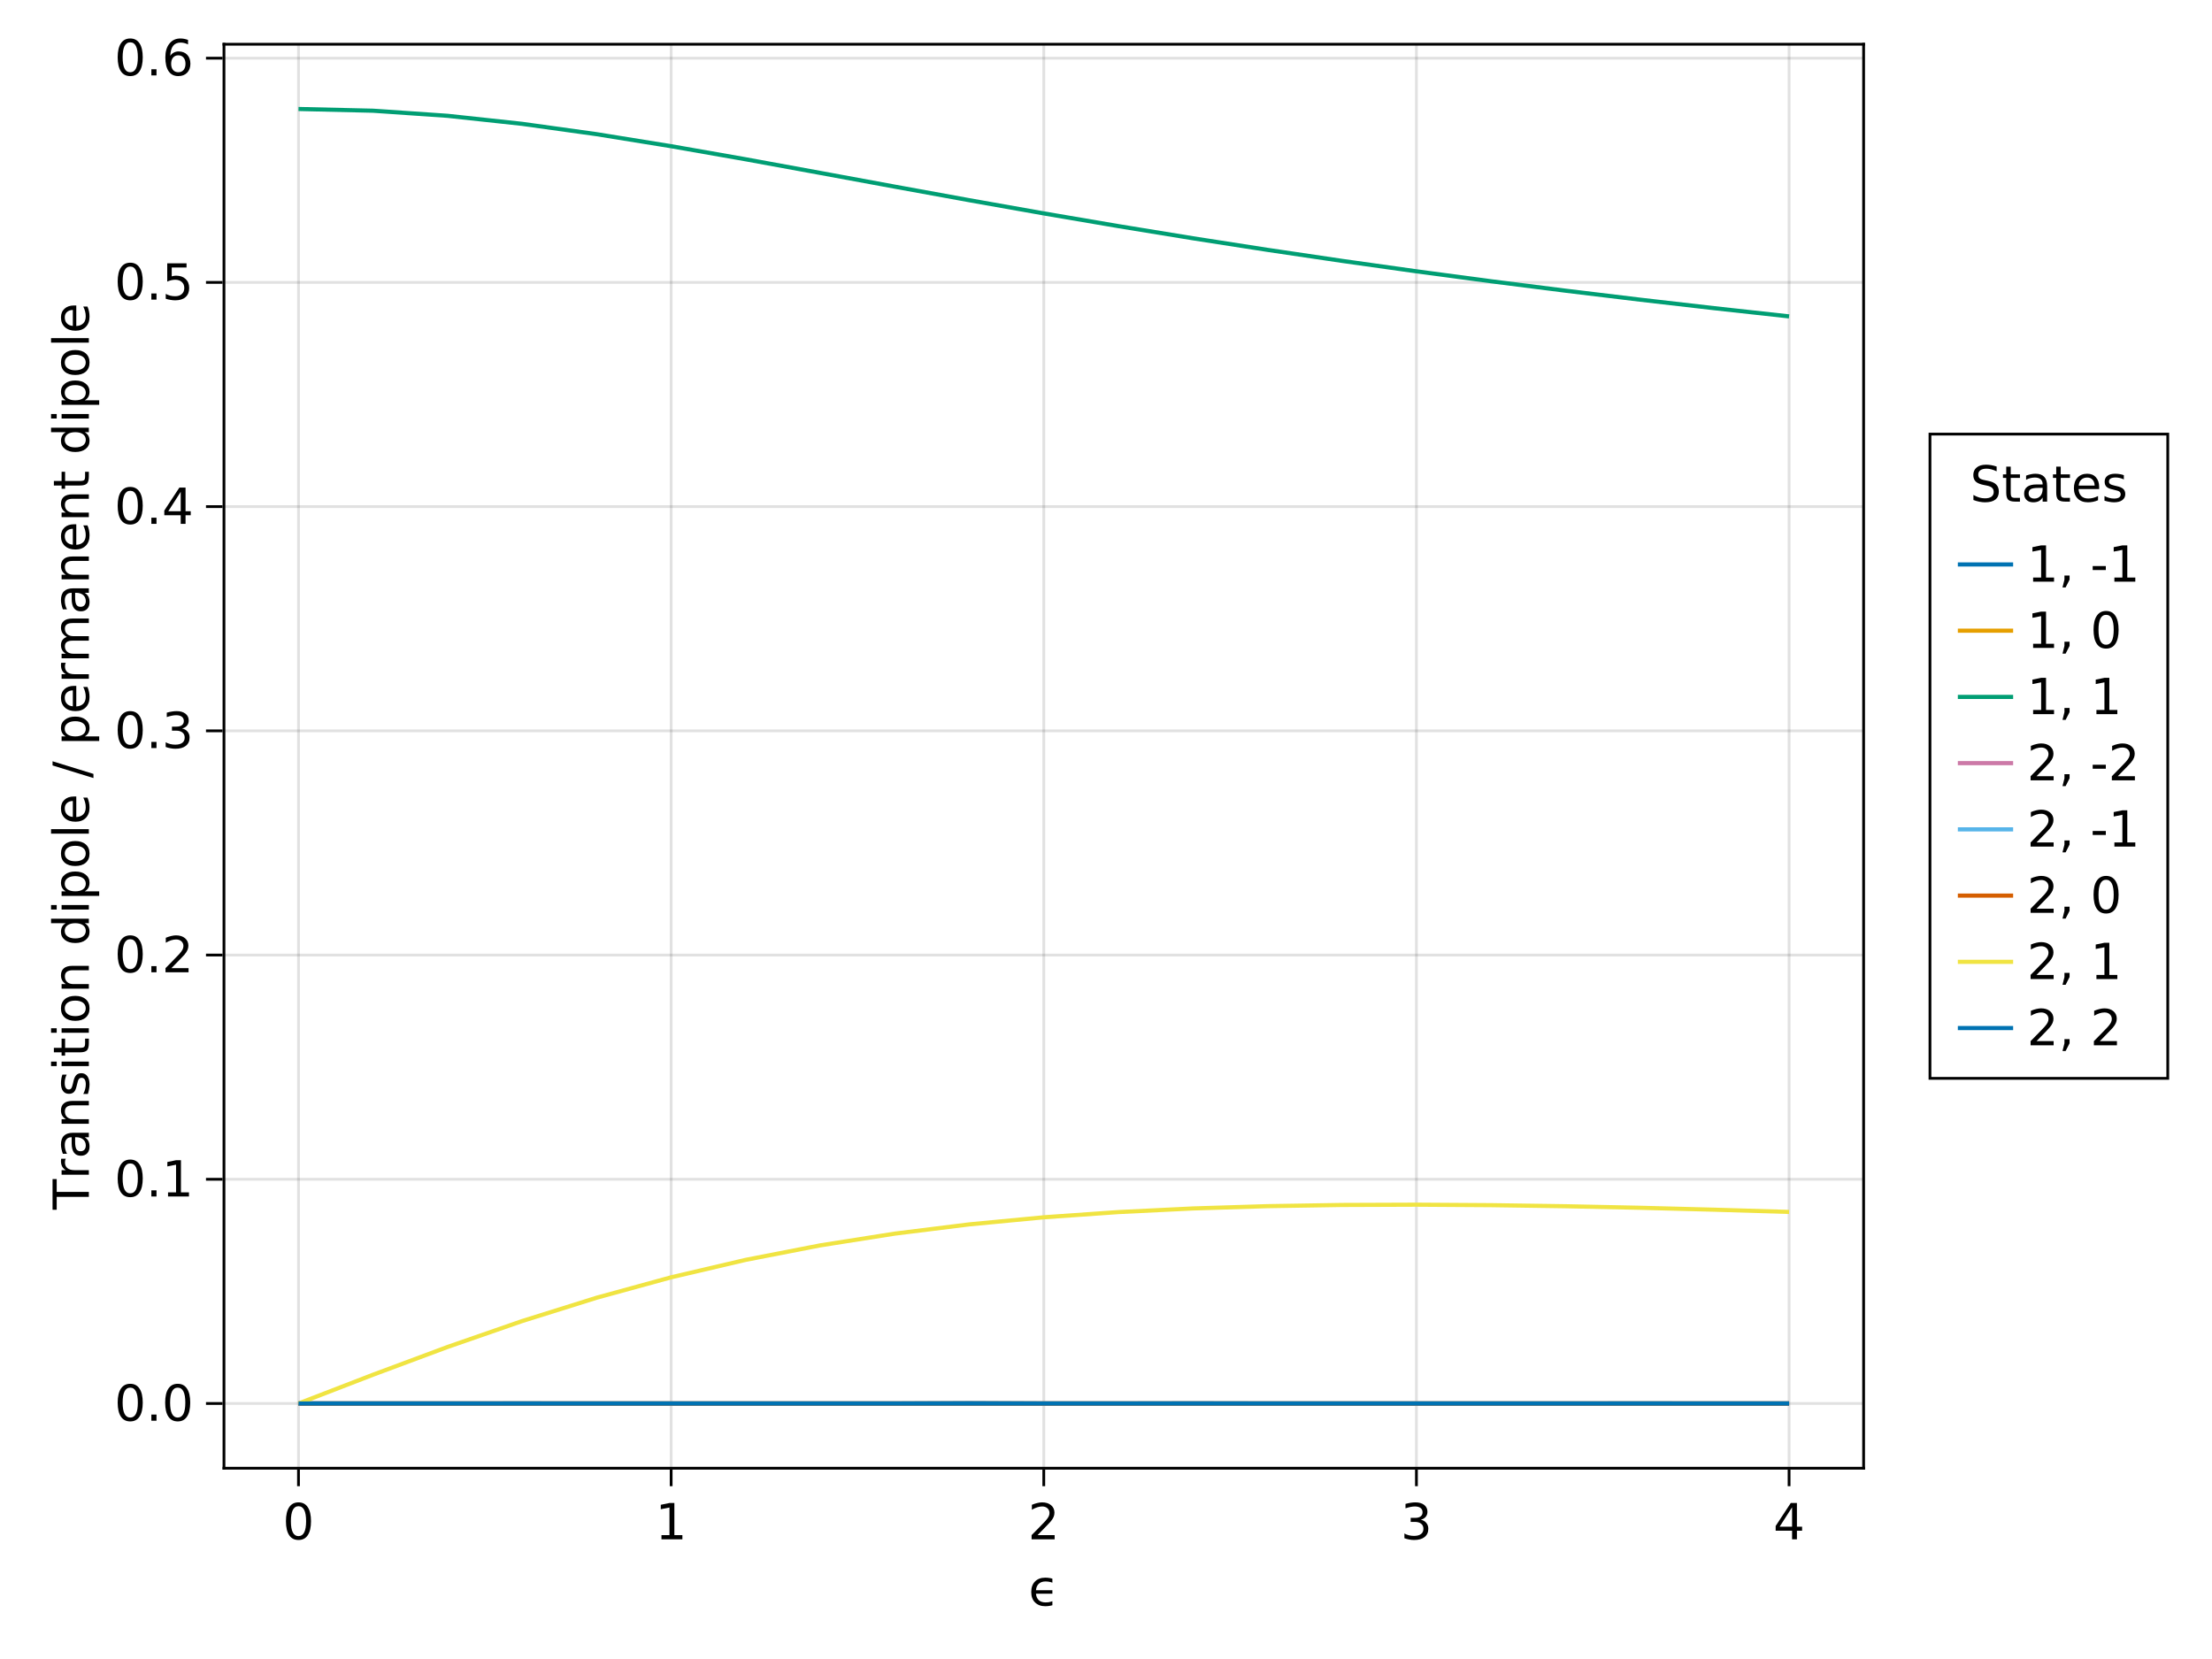<?xml version="1.0" encoding="UTF-8"?>
<svg xmlns="http://www.w3.org/2000/svg" xmlns:xlink="http://www.w3.org/1999/xlink" width="600pt" height="450pt" viewBox="0 0 600 450" version="1.1">
<defs>
<g>
<symbol overflow="visible" id="glyph0-0-xlGCuAYh">
<path style="stroke:none;" d="M 0.672 2.391 L 0.672 -9.516 L 7.422 -9.516 L 7.422 2.391 Z M 1.438 1.641 L 6.672 1.641 L 6.672 -8.766 L 1.438 -8.766 Z M 1.438 1.641 "/>
</symbol>
<symbol overflow="visible" id="glyph0-1-xlGCuAYh">
<path style="stroke:none;" d="M 6.484 -6.203 C 6.328 -6.266 6.164 -6.316 6 -6.359 C 5.562 -6.473 5.109 -6.531 4.641 -6.531 C 3.836 -6.531 3.211 -6.312 2.766 -5.875 C 2.348 -5.477 2.102 -4.906 2.031 -4.156 L 6.484 -4.156 L 6.484 -3.203 L 2.031 -3.203 C 2.102 -2.461 2.348 -1.891 2.766 -1.484 C 3.211 -1.055 3.836 -0.844 4.641 -0.844 C 5.203 -0.844 5.656 -0.898 6 -1.016 L 6.484 -1.172 L 6.484 -0.078 L 5.969 0.047 C 5.508 0.141 5.047 0.188 4.578 0.188 C 3.398 0.188 2.469 -0.156 1.781 -0.844 C 1.094 -1.52 0.75 -2.461 0.75 -3.672 C 0.75 -4.891 1.094 -5.844 1.781 -6.531 C 2.469 -7.219 3.398 -7.562 4.578 -7.562 C 5.016 -7.562 5.477 -7.516 5.969 -7.422 C 6.145 -7.379 6.316 -7.332 6.484 -7.281 Z M 6.484 -6.203 "/>
</symbol>
<symbol overflow="visible" id="glyph0-2-xlGCuAYh">
<path style="stroke:none;" d="M 1.672 -1.125 L 3.844 -1.125 L 3.844 -8.625 L 1.484 -8.156 L 1.484 -9.359 L 3.844 -9.844 L 5.172 -9.844 L 5.172 -1.125 L 7.344 -1.125 L 7.344 0 L 1.672 0 Z M 1.672 -1.125 "/>
</symbol>
<symbol overflow="visible" id="glyph0-3-xlGCuAYh">
<path style="stroke:none;" d="M 2.594 -1.125 L 7.234 -1.125 L 7.234 0 L 0.984 0 L 0.984 -1.125 C 1.492 -1.645 2.18 -2.344 3.047 -3.219 C 3.922 -4.102 4.473 -4.676 4.703 -4.938 C 5.129 -5.414 5.426 -5.816 5.594 -6.141 C 5.758 -6.473 5.844 -6.801 5.844 -7.125 C 5.844 -7.645 5.66 -8.07 5.297 -8.406 C 4.93 -8.738 4.453 -8.906 3.859 -8.906 C 3.441 -8.906 3 -8.832 2.531 -8.688 C 2.07 -8.539 1.582 -8.316 1.062 -8.016 L 1.062 -9.359 C 1.594 -9.578 2.086 -9.738 2.547 -9.844 C 3.016 -9.957 3.445 -10.016 3.844 -10.016 C 4.852 -10.016 5.66 -9.758 6.266 -9.25 C 6.879 -8.738 7.188 -8.062 7.188 -7.219 C 7.188 -6.812 7.109 -6.426 6.953 -6.062 C 6.805 -5.695 6.531 -5.27 6.125 -4.781 C 6.02 -4.656 5.672 -4.285 5.078 -3.672 C 4.492 -3.066 3.664 -2.219 2.594 -1.125 Z M 2.594 -1.125 "/>
</symbol>
<symbol overflow="visible" id="glyph0-4-xlGCuAYh">
<path style="stroke:none;" d="M 5.484 -5.312 C 6.117 -5.176 6.613 -4.891 6.969 -4.453 C 7.332 -4.023 7.516 -3.492 7.516 -2.859 C 7.516 -1.891 7.176 -1.141 6.5 -0.609 C 5.832 -0.078 4.883 0.188 3.656 0.188 C 3.238 0.188 2.812 0.145 2.375 0.062 C 1.945 -0.008 1.5 -0.129 1.031 -0.297 L 1.031 -1.578 C 1.395 -1.367 1.797 -1.207 2.234 -1.094 C 2.68 -0.977 3.145 -0.922 3.625 -0.922 C 4.457 -0.922 5.094 -1.086 5.531 -1.422 C 5.969 -1.754 6.188 -2.234 6.188 -2.859 C 6.188 -3.441 5.984 -3.895 5.578 -4.219 C 5.172 -4.551 4.602 -4.719 3.875 -4.719 L 2.734 -4.719 L 2.734 -5.812 L 3.922 -5.812 C 4.578 -5.812 5.078 -5.941 5.422 -6.203 C 5.773 -6.461 5.953 -6.836 5.953 -7.328 C 5.953 -7.836 5.77 -8.227 5.406 -8.5 C 5.051 -8.77 4.539 -8.906 3.875 -8.906 C 3.508 -8.906 3.117 -8.863 2.703 -8.781 C 2.285 -8.695 1.828 -8.57 1.328 -8.406 L 1.328 -9.594 C 1.828 -9.738 2.297 -9.844 2.734 -9.906 C 3.18 -9.977 3.602 -10.016 4 -10.016 C 5.008 -10.016 5.805 -9.785 6.391 -9.328 C 6.984 -8.867 7.281 -8.25 7.281 -7.469 C 7.281 -6.926 7.125 -6.469 6.812 -6.094 C 6.5 -5.719 6.055 -5.457 5.484 -5.312 Z M 5.484 -5.312 "/>
</symbol>
<symbol overflow="visible" id="glyph0-5-xlGCuAYh">
<path style="stroke:none;" d="M 5.109 -8.688 L 1.734 -3.422 L 5.109 -3.422 Z M 4.75 -9.844 L 6.422 -9.844 L 6.422 -3.422 L 7.828 -3.422 L 7.828 -2.328 L 6.422 -2.328 L 6.422 0 L 5.109 0 L 5.109 -2.328 L 0.656 -2.328 L 0.656 -3.609 Z M 4.75 -9.844 "/>
</symbol>
<symbol overflow="visible" id="glyph0-6-xlGCuAYh">
<path style="stroke:none;" d=""/>
</symbol>
<symbol overflow="visible" id="glyph1-0-xlGCuAYh">
<path style="stroke:none;" d="M 0.672 2.391 L 0.672 -9.516 L 7.422 -9.516 L 7.422 2.391 Z M 1.438 1.641 L 6.672 1.641 L 6.672 -8.766 L 1.438 -8.766 Z M 1.438 1.641 "/>
</symbol>
<symbol overflow="visible" id="glyph1-1-xlGCuAYh">
<path style="stroke:none;" d="M 4.297 -8.969 C 3.609 -8.969 3.094 -8.629 2.75 -7.953 C 2.406 -7.273 2.234 -6.258 2.234 -4.906 C 2.234 -3.562 2.406 -2.551 2.75 -1.875 C 3.094 -1.195 3.609 -0.859 4.297 -0.859 C 4.984 -0.859 5.5 -1.195 5.844 -1.875 C 6.188 -2.551 6.359 -3.562 6.359 -4.906 C 6.359 -6.258 6.188 -7.273 5.844 -7.953 C 5.5 -8.629 4.984 -8.969 4.297 -8.969 Z M 4.297 -10.016 C 5.398 -10.016 6.238 -9.578 6.812 -8.703 C 7.395 -7.836 7.688 -6.57 7.688 -4.906 C 7.688 -3.25 7.395 -1.984 6.812 -1.109 C 6.238 -0.242 5.398 0.188 4.297 0.188 C 3.191 0.188 2.348 -0.242 1.766 -1.109 C 1.18 -1.984 0.891 -3.25 0.891 -4.906 C 0.891 -6.57 1.18 -7.836 1.766 -8.703 C 2.348 -9.578 3.191 -10.016 4.297 -10.016 Z M 4.297 -10.016 "/>
</symbol>
<symbol overflow="visible" id="glyph2-0-xlGCuAYh">
<path style="stroke:none;" d="M 2.391 -0.672 L -9.516 -0.672 L -9.516 -7.422 L 2.391 -7.422 Z M 1.641 -1.438 L 1.641 -6.672 L -8.766 -6.672 L -8.766 -1.438 Z M 1.641 -1.438 "/>
</symbol>
<symbol overflow="visible" id="glyph2-1-xlGCuAYh">
<path style="stroke:none;" d="M -9.844 0.047 L -9.844 -8.281 L -8.719 -8.281 L -8.719 -4.797 L 0 -4.797 L 0 -3.453 L -8.719 -3.453 L -8.719 0.047 Z M -9.844 0.047 "/>
</symbol>
<symbol overflow="visible" id="glyph2-2-xlGCuAYh">
<path style="stroke:none;" d="M -7.172 -5.984 L -6.016 -5.984 C -6.191 -5.641 -6.32 -5.281 -6.406 -4.906 C -6.5 -4.539 -6.547 -4.16 -6.547 -3.766 C -6.547 -3.16 -6.453 -2.707 -6.266 -2.406 C -6.078 -2.102 -5.801 -1.953 -5.438 -1.953 C -5.156 -1.953 -4.93 -2.062 -4.766 -2.281 C -4.609 -2.5 -4.457 -2.93 -4.312 -3.578 L -4.219 -4 C -4.039 -4.852 -3.781 -5.461 -3.438 -5.828 C -3.102 -6.191 -2.633 -6.375 -2.031 -6.375 C -1.352 -6.375 -0.812 -6.102 -0.406 -5.562 C -0.008 -5.02 0.188 -4.273 0.188 -3.328 C 0.188 -2.93 0.145 -2.516 0.062 -2.078 C -0.008 -1.648 -0.117 -1.203 -0.266 -0.734 L -1.516 -0.734 C -1.285 -1.18 -1.113 -1.617 -1 -2.047 C -0.883 -2.484 -0.828 -2.914 -0.828 -3.344 C -0.828 -3.914 -0.922 -4.352 -1.109 -4.656 C -1.305 -4.969 -1.582 -5.125 -1.938 -5.125 C -2.27 -5.125 -2.523 -5.016 -2.703 -4.797 C -2.879 -4.578 -3.047 -4.086 -3.203 -3.328 L -3.312 -2.906 C -3.469 -2.156 -3.707 -1.613 -4.031 -1.281 C -4.363 -0.945 -4.816 -0.781 -5.391 -0.781 C -6.078 -0.781 -6.609 -1.023 -6.984 -1.516 C -7.367 -2.016 -7.562 -2.719 -7.562 -3.625 C -7.562 -4.07 -7.523 -4.492 -7.453 -4.891 C -7.391 -5.285 -7.297 -5.648 -7.172 -5.984 Z M -7.172 -5.984 "/>
</symbol>
<symbol overflow="visible" id="glyph2-3-xlGCuAYh">
<path style="stroke:none;" d="M -7.391 -1.266 L -7.391 -2.484 L 0 -2.484 L 0 -1.266 Z M -10.25 -1.266 L -10.25 -2.484 L -8.719 -2.484 L -8.719 -1.266 Z M -10.25 -1.266 "/>
</symbol>
<symbol overflow="visible" id="glyph2-4-xlGCuAYh">
<path style="stroke:none;" d="M -9.484 -2.469 L -7.391 -2.469 L -7.391 -4.969 L -6.438 -4.969 L -6.438 -2.469 L -2.438 -2.469 C -1.832 -2.469 -1.441 -2.551 -1.266 -2.719 C -1.098 -2.883 -1.016 -3.219 -1.016 -3.719 L -1.016 -4.969 L 0 -4.969 L 0 -3.719 C 0 -2.789 -0.172 -2.145 -0.516 -1.781 C -0.867 -1.426 -1.508 -1.25 -2.438 -1.25 L -6.438 -1.25 L -6.438 -0.359 L -7.391 -0.359 L -7.391 -1.25 L -9.484 -1.25 Z M -9.484 -2.469 "/>
</symbol>
<symbol overflow="visible" id="glyph2-5-xlGCuAYh">
<path style="stroke:none;" d="M -4.453 -7.406 L 0 -7.406 L 0 -6.203 L -4.422 -6.203 C -5.117 -6.203 -5.641 -6.062 -5.984 -5.781 C -6.328 -5.508 -6.5 -5.102 -6.5 -4.562 C -6.5 -3.906 -6.289 -3.391 -5.875 -3.016 C -5.457 -2.641 -4.891 -2.453 -4.172 -2.453 L 0 -2.453 L 0 -1.219 L -7.391 -1.219 L -7.391 -2.453 L -6.234 -2.453 C -6.68 -2.734 -7.016 -3.07 -7.234 -3.469 C -7.453 -3.863 -7.562 -4.316 -7.562 -4.828 C -7.562 -5.68 -7.297 -6.32 -6.766 -6.75 C -6.242 -7.188 -5.473 -7.406 -4.453 -7.406 Z M -4.453 -7.406 "/>
</symbol>
<symbol overflow="visible" id="glyph2-6-xlGCuAYh">
<path style="stroke:none;" d="M -1.109 -2.453 L 2.812 -2.453 L 2.812 -1.219 L -7.391 -1.219 L -7.391 -2.453 L -6.266 -2.453 C -6.703 -2.703 -7.023 -3.02 -7.234 -3.406 C -7.453 -3.801 -7.562 -4.27 -7.562 -4.812 C -7.562 -5.707 -7.203 -6.43 -6.484 -6.984 C -5.773 -7.547 -4.844 -7.828 -3.688 -7.828 C -2.52 -7.828 -1.582 -7.547 -0.875 -6.984 C -0.164 -6.43 0.188 -5.707 0.188 -4.812 C 0.188 -4.27 0.082 -3.801 -0.125 -3.406 C -0.344 -3.02 -0.672 -2.703 -1.109 -2.453 Z M -3.688 -6.578 C -4.57 -6.578 -5.27 -6.391 -5.781 -6.016 C -6.289 -5.648 -6.547 -5.148 -6.547 -4.516 C -6.547 -3.867 -6.289 -3.363 -5.781 -3 C -5.27 -2.633 -4.57 -2.453 -3.688 -2.453 C -2.789 -2.453 -2.086 -2.633 -1.578 -3 C -1.078 -3.363 -0.828 -3.867 -0.828 -4.516 C -0.828 -5.148 -1.078 -5.648 -1.578 -6.016 C -2.086 -6.391 -2.789 -6.578 -3.688 -6.578 Z M -3.688 -6.578 "/>
</symbol>
<symbol overflow="visible" id="glyph3-0-xlGCuAYh">
<path style="stroke:none;" d="M 2.391 -0.672 L -9.516 -0.672 L -9.516 -7.422 L 2.391 -7.422 Z M 1.641 -1.438 L 1.641 -6.672 L -8.766 -6.672 L -8.766 -1.438 Z M 1.641 -1.438 "/>
</symbol>
<symbol overflow="visible" id="glyph3-1-xlGCuAYh">
<path style="stroke:none;" d="M -6.25 -5.547 C -6.332 -5.41 -6.391 -5.258 -6.422 -5.094 C -6.461 -4.938 -6.484 -4.766 -6.484 -4.578 C -6.484 -3.891 -6.258 -3.363 -5.812 -3 C -5.363 -2.633 -4.723 -2.453 -3.891 -2.453 L 0 -2.453 L 0 -1.219 L -7.391 -1.219 L -7.391 -2.453 L -6.234 -2.453 C -6.68 -2.703 -7.016 -3.031 -7.234 -3.438 C -7.453 -3.844 -7.562 -4.344 -7.562 -4.938 C -7.562 -5.02 -7.555 -5.109 -7.547 -5.203 C -7.535 -5.305 -7.52 -5.422 -7.5 -5.547 Z M -6.25 -5.547 "/>
</symbol>
<symbol overflow="visible" id="glyph3-2-xlGCuAYh">
<path style="stroke:none;" d="M -3.719 -4.625 C -3.719 -3.645 -3.602 -2.969 -3.375 -2.594 C -3.145 -2.219 -2.766 -2.031 -2.234 -2.031 C -1.797 -2.031 -1.453 -2.172 -1.203 -2.453 C -0.953 -2.734 -0.828 -3.117 -0.828 -3.609 C -0.828 -4.273 -1.062 -4.812 -1.531 -5.219 C -2.008 -5.625 -2.645 -5.828 -3.438 -5.828 L -3.719 -5.828 Z M -4.219 -7.047 L 0 -7.047 L 0 -5.828 L -1.125 -5.828 C -0.676 -5.555 -0.344 -5.211 -0.125 -4.797 C 0.082 -4.379 0.188 -3.875 0.188 -3.281 C 0.188 -2.531 -0.02 -1.93 -0.438 -1.484 C -0.863 -1.035 -1.438 -0.812 -2.156 -0.812 C -2.977 -0.812 -3.598 -1.086 -4.016 -1.641 C -4.441 -2.203 -4.656 -3.035 -4.656 -4.141 L -4.656 -5.828 L -4.781 -5.828 C -5.332 -5.828 -5.758 -5.645 -6.062 -5.281 C -6.375 -4.914 -6.531 -4.398 -6.531 -3.734 C -6.531 -3.316 -6.477 -2.906 -6.375 -2.5 C -6.281 -2.102 -6.129 -1.719 -5.922 -1.344 L -7.047 -1.344 C -7.211 -1.789 -7.336 -2.223 -7.422 -2.641 C -7.516 -3.055 -7.562 -3.461 -7.562 -3.859 C -7.562 -4.93 -7.285 -5.727 -6.734 -6.25 C -6.18 -6.781 -5.344 -7.047 -4.219 -7.047 Z M -4.219 -7.047 "/>
</symbol>
<symbol overflow="visible" id="glyph3-3-xlGCuAYh">
<path style="stroke:none;" d="M -4.453 -7.406 L 0 -7.406 L 0 -6.203 L -4.422 -6.203 C -5.117 -6.203 -5.641 -6.062 -5.984 -5.781 C -6.328 -5.508 -6.5 -5.102 -6.5 -4.562 C -6.5 -3.906 -6.289 -3.391 -5.875 -3.016 C -5.457 -2.641 -4.891 -2.453 -4.172 -2.453 L 0 -2.453 L 0 -1.219 L -7.391 -1.219 L -7.391 -2.453 L -6.234 -2.453 C -6.68 -2.734 -7.016 -3.07 -7.234 -3.469 C -7.453 -3.863 -7.562 -4.316 -7.562 -4.828 C -7.562 -5.68 -7.297 -6.32 -6.766 -6.75 C -6.242 -7.188 -5.473 -7.406 -4.453 -7.406 Z M -4.453 -7.406 "/>
</symbol>
<symbol overflow="visible" id="glyph3-4-xlGCuAYh">
<path style="stroke:none;" d="M -6.531 -4.141 C -6.531 -3.484 -6.273 -2.969 -5.766 -2.594 C -5.266 -2.219 -4.57 -2.031 -3.688 -2.031 C -2.801 -2.031 -2.102 -2.219 -1.594 -2.594 C -1.094 -2.969 -0.844 -3.484 -0.844 -4.141 C -0.844 -4.785 -1.094 -5.297 -1.594 -5.672 C -2.102 -6.047 -2.801 -6.234 -3.688 -6.234 C -4.562 -6.234 -5.254 -6.047 -5.766 -5.672 C -6.273 -5.297 -6.531 -4.785 -6.531 -4.141 Z M -7.562 -4.141 C -7.562 -5.191 -7.219 -6.016 -6.531 -6.609 C -5.844 -7.211 -4.895 -7.516 -3.688 -7.516 C -2.477 -7.516 -1.531 -7.211 -0.844 -6.609 C -0.156 -6.016 0.188 -5.191 0.188 -4.141 C 0.188 -3.078 -0.156 -2.242 -0.844 -1.641 C -1.531 -1.047 -2.477 -0.75 -3.688 -0.75 C -4.895 -0.75 -5.844 -1.047 -6.531 -1.641 C -7.219 -2.242 -7.562 -3.078 -7.562 -4.141 Z M -7.562 -4.141 "/>
</symbol>
<symbol overflow="visible" id="glyph3-5-xlGCuAYh">
<path style="stroke:none;" d=""/>
</symbol>
<symbol overflow="visible" id="glyph3-6-xlGCuAYh">
<path style="stroke:none;" d="M -6.266 -6.125 L -10.25 -6.125 L -10.25 -7.344 L 0 -7.344 L 0 -6.125 L -1.109 -6.125 C -0.672 -5.875 -0.344 -5.551 -0.125 -5.156 C 0.082 -4.77 0.188 -4.305 0.188 -3.766 C 0.188 -2.867 -0.164 -2.141 -0.875 -1.578 C -1.582 -1.023 -2.52 -0.75 -3.688 -0.75 C -4.844 -0.75 -5.773 -1.023 -6.484 -1.578 C -7.203 -2.141 -7.562 -2.867 -7.562 -3.766 C -7.562 -4.305 -7.453 -4.77 -7.234 -5.156 C -7.023 -5.551 -6.703 -5.875 -6.266 -6.125 Z M -3.688 -2 C -2.789 -2 -2.086 -2.18 -1.578 -2.547 C -1.078 -2.91 -0.828 -3.414 -0.828 -4.062 C -0.828 -4.695 -1.078 -5.195 -1.578 -5.562 C -2.086 -5.938 -2.789 -6.125 -3.688 -6.125 C -4.57 -6.125 -5.27 -5.938 -5.781 -5.562 C -6.289 -5.195 -6.547 -4.695 -6.547 -4.062 C -6.547 -3.414 -6.289 -2.91 -5.781 -2.547 C -5.27 -2.18 -4.57 -2 -3.688 -2 Z M -3.688 -2 "/>
</symbol>
<symbol overflow="visible" id="glyph3-7-xlGCuAYh">
<path style="stroke:none;" d="M -7.391 -1.266 L -7.391 -2.484 L 0 -2.484 L 0 -1.266 Z M -10.25 -1.266 L -10.25 -2.484 L -8.719 -2.484 L -8.719 -1.266 Z M -10.25 -1.266 "/>
</symbol>
<symbol overflow="visible" id="glyph4-0-xlGCuAYh">
<path style="stroke:none;" d="M 2.391 -0.672 L -9.516 -0.672 L -9.516 -7.422 L 2.391 -7.422 Z M 1.641 -1.438 L 1.641 -6.672 L -8.766 -6.672 L -8.766 -1.438 Z M 1.641 -1.438 "/>
</symbol>
<symbol overflow="visible" id="glyph4-1-xlGCuAYh">
<path style="stroke:none;" d="M -7.391 -1.266 L -7.391 -2.484 L 0 -2.484 L 0 -1.266 Z M -10.25 -1.266 L -10.25 -2.484 L -8.719 -2.484 L -8.719 -1.266 Z M -10.25 -1.266 "/>
</symbol>
<symbol overflow="visible" id="glyph5-0-xlGCuAYh">
<path style="stroke:none;" d="M 2.391 -0.672 L -9.516 -0.672 L -9.516 -7.422 L 2.391 -7.422 Z M 1.641 -1.438 L 1.641 -6.672 L -8.766 -6.672 L -8.766 -1.438 Z M 1.641 -1.438 "/>
</symbol>
<symbol overflow="visible" id="glyph5-1-xlGCuAYh">
<path style="stroke:none;" d="M -6.531 -4.141 C -6.531 -3.484 -6.273 -2.969 -5.766 -2.594 C -5.266 -2.219 -4.57 -2.031 -3.688 -2.031 C -2.801 -2.031 -2.102 -2.219 -1.594 -2.594 C -1.094 -2.969 -0.844 -3.484 -0.844 -4.141 C -0.844 -4.785 -1.094 -5.297 -1.594 -5.672 C -2.102 -6.047 -2.801 -6.234 -3.688 -6.234 C -4.562 -6.234 -5.254 -6.047 -5.766 -5.672 C -6.273 -5.297 -6.531 -4.785 -6.531 -4.141 Z M -7.562 -4.141 C -7.562 -5.191 -7.219 -6.016 -6.531 -6.609 C -5.844 -7.211 -4.895 -7.516 -3.688 -7.516 C -2.477 -7.516 -1.531 -7.211 -0.844 -6.609 C -0.156 -6.016 0.188 -5.191 0.188 -4.141 C 0.188 -3.078 -0.156 -2.242 -0.844 -1.641 C -1.531 -1.047 -2.477 -0.75 -3.688 -0.75 C -4.895 -0.75 -5.844 -1.047 -6.531 -1.641 C -7.219 -2.242 -7.562 -3.078 -7.562 -4.141 Z M -7.562 -4.141 "/>
</symbol>
<symbol overflow="visible" id="glyph5-2-xlGCuAYh">
<path style="stroke:none;" d=""/>
</symbol>
<symbol overflow="visible" id="glyph5-3-xlGCuAYh">
<path style="stroke:none;" d="M -1.109 -2.453 L 2.812 -2.453 L 2.812 -1.219 L -7.391 -1.219 L -7.391 -2.453 L -6.266 -2.453 C -6.703 -2.703 -7.023 -3.02 -7.234 -3.406 C -7.453 -3.801 -7.562 -4.27 -7.562 -4.812 C -7.562 -5.707 -7.203 -6.43 -6.484 -6.984 C -5.773 -7.547 -4.844 -7.828 -3.688 -7.828 C -2.52 -7.828 -1.582 -7.547 -0.875 -6.984 C -0.164 -6.43 0.188 -5.707 0.188 -4.812 C 0.188 -4.27 0.082 -3.801 -0.125 -3.406 C -0.344 -3.02 -0.672 -2.703 -1.109 -2.453 Z M -3.688 -6.578 C -4.57 -6.578 -5.27 -6.391 -5.781 -6.016 C -6.289 -5.648 -6.547 -5.148 -6.547 -4.516 C -6.547 -3.867 -6.289 -3.363 -5.781 -3 C -5.27 -2.633 -4.57 -2.453 -3.688 -2.453 C -2.789 -2.453 -2.086 -2.633 -1.578 -3 C -1.078 -3.363 -0.828 -3.867 -0.828 -4.516 C -0.828 -5.148 -1.078 -5.648 -1.578 -6.016 C -2.086 -6.391 -2.789 -6.578 -3.688 -6.578 Z M -3.688 -6.578 "/>
</symbol>
<symbol overflow="visible" id="glyph5-4-xlGCuAYh">
<path style="stroke:none;" d="M -4 -7.594 L -3.406 -7.594 L -3.406 -2.016 C -2.57 -2.066 -1.938 -2.316 -1.5 -2.766 C -1.062 -3.211 -0.844 -3.836 -0.844 -4.641 C -0.844 -5.109 -0.898 -5.562 -1.016 -6 C -1.129 -6.438 -1.297 -6.867 -1.516 -7.297 L -0.375 -7.297 C -0.188 -6.867 -0.047 -6.426 0.047 -5.969 C 0.141 -5.508 0.188 -5.047 0.188 -4.578 C 0.188 -3.398 -0.148 -2.469 -0.828 -1.781 C -1.516 -1.094 -2.445 -0.75 -3.625 -0.75 C -4.832 -0.75 -5.789 -1.07 -6.5 -1.719 C -7.207 -2.375 -7.562 -3.254 -7.562 -4.359 C -7.562 -5.359 -7.238 -6.145 -6.594 -6.719 C -5.957 -7.301 -5.094 -7.594 -4 -7.594 Z M -4.344 -6.375 C -5.008 -6.363 -5.539 -6.176 -5.938 -5.812 C -6.332 -5.457 -6.531 -4.977 -6.531 -4.375 C -6.531 -3.695 -6.336 -3.156 -5.953 -2.75 C -5.578 -2.344 -5.039 -2.109 -4.344 -2.047 Z M -4.344 -6.375 "/>
</symbol>
<symbol overflow="visible" id="glyph6-0-xlGCuAYh">
<path style="stroke:none;" d="M 2.391 -0.672 L -9.516 -0.672 L -9.516 -7.422 L 2.391 -7.422 Z M 1.641 -1.438 L 1.641 -6.672 L -8.766 -6.672 L -8.766 -1.438 Z M 1.641 -1.438 "/>
</symbol>
<symbol overflow="visible" id="glyph6-1-xlGCuAYh">
<path style="stroke:none;" d="M -10.25 -1.266 L -10.25 -2.484 L 0 -2.484 L 0 -1.266 Z M -10.25 -1.266 "/>
</symbol>
<symbol overflow="visible" id="glyph6-2-xlGCuAYh">
<path style="stroke:none;" d="M -9.844 -3.422 L -9.844 -4.547 L 1.25 -1.125 L 1.25 0 Z M -9.844 -3.422 "/>
</symbol>
<symbol overflow="visible" id="glyph6-3-xlGCuAYh">
<path style="stroke:none;" d=""/>
</symbol>
<symbol overflow="visible" id="glyph7-0-xlGCuAYh">
<path style="stroke:none;" d="M 2.391 -0.672 L -9.516 -0.672 L -9.516 -7.422 L 2.391 -7.422 Z M 1.641 -1.438 L 1.641 -6.672 L -8.766 -6.672 L -8.766 -1.438 Z M 1.641 -1.438 "/>
</symbol>
<symbol overflow="visible" id="glyph7-1-xlGCuAYh">
<path style="stroke:none;" d="M -4 -7.594 L -3.406 -7.594 L -3.406 -2.016 C -2.57 -2.066 -1.938 -2.316 -1.5 -2.766 C -1.062 -3.211 -0.844 -3.836 -0.844 -4.641 C -0.844 -5.109 -0.898 -5.562 -1.016 -6 C -1.129 -6.438 -1.297 -6.867 -1.516 -7.297 L -0.375 -7.297 C -0.188 -6.867 -0.047 -6.426 0.047 -5.969 C 0.141 -5.508 0.188 -5.047 0.188 -4.578 C 0.188 -3.398 -0.148 -2.469 -0.828 -1.781 C -1.516 -1.094 -2.445 -0.75 -3.625 -0.75 C -4.832 -0.75 -5.789 -1.07 -6.5 -1.719 C -7.207 -2.375 -7.562 -3.254 -7.562 -4.359 C -7.562 -5.359 -7.238 -6.145 -6.594 -6.719 C -5.957 -7.301 -5.094 -7.594 -4 -7.594 Z M -4.344 -6.375 C -5.008 -6.363 -5.539 -6.176 -5.938 -5.812 C -6.332 -5.457 -6.531 -4.977 -6.531 -4.375 C -6.531 -3.695 -6.336 -3.156 -5.953 -2.75 C -5.578 -2.344 -5.039 -2.109 -4.344 -2.047 Z M -4.344 -6.375 "/>
</symbol>
<symbol overflow="visible" id="glyph8-0-xlGCuAYh">
<path style="stroke:none;" d="M 2.391 -0.672 L -9.516 -0.672 L -9.516 -7.422 L 2.391 -7.422 Z M 1.641 -1.438 L 1.641 -6.672 L -8.766 -6.672 L -8.766 -1.438 Z M 1.641 -1.438 "/>
</symbol>
<symbol overflow="visible" id="glyph8-1-xlGCuAYh">
<path style="stroke:none;" d="M -6.25 -5.547 C -6.332 -5.41 -6.391 -5.258 -6.422 -5.094 C -6.461 -4.938 -6.484 -4.766 -6.484 -4.578 C -6.484 -3.891 -6.258 -3.363 -5.812 -3 C -5.363 -2.633 -4.723 -2.453 -3.891 -2.453 L 0 -2.453 L 0 -1.219 L -7.391 -1.219 L -7.391 -2.453 L -6.234 -2.453 C -6.68 -2.703 -7.016 -3.031 -7.234 -3.438 C -7.453 -3.844 -7.562 -4.344 -7.562 -4.938 C -7.562 -5.02 -7.555 -5.109 -7.547 -5.203 C -7.535 -5.305 -7.52 -5.422 -7.5 -5.547 Z M -6.25 -5.547 "/>
</symbol>
<symbol overflow="visible" id="glyph8-2-xlGCuAYh">
<path style="stroke:none;" d="M -5.969 -7.016 C -6.508 -7.316 -6.91 -7.676 -7.172 -8.094 C -7.43 -8.52 -7.562 -9.02 -7.562 -9.594 C -7.562 -10.363 -7.289 -10.957 -6.75 -11.375 C -6.219 -11.789 -5.453 -12 -4.453 -12 L 0 -12 L 0 -10.781 L -4.422 -10.781 C -5.129 -10.781 -5.648 -10.656 -5.984 -10.406 C -6.328 -10.156 -6.5 -9.773 -6.5 -9.266 C -6.5 -8.629 -6.289 -8.129 -5.875 -7.766 C -5.457 -7.398 -4.891 -7.219 -4.172 -7.219 L 0 -7.219 L 0 -6 L -4.422 -6 C -5.129 -6 -5.648 -5.875 -5.984 -5.625 C -6.328 -5.375 -6.5 -4.988 -6.5 -4.469 C -6.5 -3.852 -6.289 -3.363 -5.875 -3 C -5.457 -2.633 -4.891 -2.453 -4.172 -2.453 L 0 -2.453 L 0 -1.219 L -7.391 -1.219 L -7.391 -2.453 L -6.234 -2.453 C -6.691 -2.723 -7.023 -3.051 -7.234 -3.438 C -7.453 -3.82 -7.562 -4.281 -7.562 -4.812 C -7.562 -5.352 -7.426 -5.812 -7.156 -6.188 C -6.883 -6.562 -6.488 -6.836 -5.969 -7.016 Z M -5.969 -7.016 "/>
</symbol>
<symbol overflow="visible" id="glyph8-3-xlGCuAYh">
<path style="stroke:none;" d="M -3.719 -4.625 C -3.719 -3.645 -3.602 -2.969 -3.375 -2.594 C -3.145 -2.219 -2.766 -2.031 -2.234 -2.031 C -1.797 -2.031 -1.453 -2.172 -1.203 -2.453 C -0.953 -2.734 -0.828 -3.117 -0.828 -3.609 C -0.828 -4.273 -1.062 -4.812 -1.531 -5.219 C -2.008 -5.625 -2.645 -5.828 -3.438 -5.828 L -3.719 -5.828 Z M -4.219 -7.047 L 0 -7.047 L 0 -5.828 L -1.125 -5.828 C -0.676 -5.555 -0.344 -5.211 -0.125 -4.797 C 0.082 -4.379 0.188 -3.875 0.188 -3.281 C 0.188 -2.531 -0.02 -1.93 -0.438 -1.484 C -0.863 -1.035 -1.438 -0.812 -2.156 -0.812 C -2.977 -0.812 -3.598 -1.086 -4.016 -1.641 C -4.441 -2.203 -4.656 -3.035 -4.656 -4.141 L -4.656 -5.828 L -4.781 -5.828 C -5.332 -5.828 -5.758 -5.645 -6.062 -5.281 C -6.375 -4.914 -6.531 -4.398 -6.531 -3.734 C -6.531 -3.316 -6.477 -2.906 -6.375 -2.5 C -6.281 -2.102 -6.129 -1.719 -5.922 -1.344 L -7.047 -1.344 C -7.211 -1.789 -7.336 -2.223 -7.422 -2.641 C -7.516 -3.055 -7.562 -3.461 -7.562 -3.859 C -7.562 -4.93 -7.285 -5.727 -6.734 -6.25 C -6.18 -6.781 -5.344 -7.047 -4.219 -7.047 Z M -4.219 -7.047 "/>
</symbol>
<symbol overflow="visible" id="glyph8-4-xlGCuAYh">
<path style="stroke:none;" d="M -4.453 -7.406 L 0 -7.406 L 0 -6.203 L -4.422 -6.203 C -5.117 -6.203 -5.641 -6.062 -5.984 -5.781 C -6.328 -5.508 -6.5 -5.102 -6.5 -4.562 C -6.5 -3.906 -6.289 -3.391 -5.875 -3.016 C -5.457 -2.641 -4.891 -2.453 -4.172 -2.453 L 0 -2.453 L 0 -1.219 L -7.391 -1.219 L -7.391 -2.453 L -6.234 -2.453 C -6.68 -2.734 -7.016 -3.07 -7.234 -3.469 C -7.453 -3.863 -7.562 -4.316 -7.562 -4.828 C -7.562 -5.68 -7.297 -6.32 -6.766 -6.75 C -6.242 -7.188 -5.473 -7.406 -4.453 -7.406 Z M -4.453 -7.406 "/>
</symbol>
<symbol overflow="visible" id="glyph8-5-xlGCuAYh">
<path style="stroke:none;" d=""/>
</symbol>
<symbol overflow="visible" id="glyph8-6-xlGCuAYh">
<path style="stroke:none;" d="M -1.109 -2.453 L 2.812 -2.453 L 2.812 -1.219 L -7.391 -1.219 L -7.391 -2.453 L -6.266 -2.453 C -6.703 -2.703 -7.023 -3.02 -7.234 -3.406 C -7.453 -3.801 -7.562 -4.27 -7.562 -4.812 C -7.562 -5.707 -7.203 -6.43 -6.484 -6.984 C -5.773 -7.547 -4.844 -7.828 -3.688 -7.828 C -2.52 -7.828 -1.582 -7.547 -0.875 -6.984 C -0.164 -6.43 0.188 -5.707 0.188 -4.812 C 0.188 -4.27 0.082 -3.801 -0.125 -3.406 C -0.344 -3.02 -0.672 -2.703 -1.109 -2.453 Z M -3.688 -6.578 C -4.57 -6.578 -5.27 -6.391 -5.781 -6.016 C -6.289 -5.648 -6.547 -5.148 -6.547 -4.516 C -6.547 -3.867 -6.289 -3.363 -5.781 -3 C -5.27 -2.633 -4.57 -2.453 -3.688 -2.453 C -2.789 -2.453 -2.086 -2.633 -1.578 -3 C -1.078 -3.363 -0.828 -3.867 -0.828 -4.516 C -0.828 -5.148 -1.078 -5.648 -1.578 -6.016 C -2.086 -6.391 -2.789 -6.578 -3.688 -6.578 Z M -3.688 -6.578 "/>
</symbol>
<symbol overflow="visible" id="glyph9-0-xlGCuAYh">
<path style="stroke:none;" d="M 2.391 -0.672 L -9.516 -0.672 L -9.516 -7.422 L 2.391 -7.422 Z M 1.641 -1.438 L 1.641 -6.672 L -8.766 -6.672 L -8.766 -1.438 Z M 1.641 -1.438 "/>
</symbol>
<symbol overflow="visible" id="glyph9-1-xlGCuAYh">
<path style="stroke:none;" d="M -4 -7.594 L -3.406 -7.594 L -3.406 -2.016 C -2.57 -2.066 -1.938 -2.316 -1.5 -2.766 C -1.062 -3.211 -0.844 -3.836 -0.844 -4.641 C -0.844 -5.109 -0.898 -5.562 -1.016 -6 C -1.129 -6.438 -1.297 -6.867 -1.516 -7.297 L -0.375 -7.297 C -0.188 -6.867 -0.047 -6.426 0.047 -5.969 C 0.141 -5.508 0.188 -5.047 0.188 -4.578 C 0.188 -3.398 -0.148 -2.469 -0.828 -1.781 C -1.516 -1.094 -2.445 -0.75 -3.625 -0.75 C -4.832 -0.75 -5.789 -1.07 -6.5 -1.719 C -7.207 -2.375 -7.562 -3.254 -7.562 -4.359 C -7.562 -5.359 -7.238 -6.145 -6.594 -6.719 C -5.957 -7.301 -5.094 -7.594 -4 -7.594 Z M -4.344 -6.375 C -5.008 -6.363 -5.539 -6.176 -5.938 -5.812 C -6.332 -5.457 -6.531 -4.977 -6.531 -4.375 C -6.531 -3.695 -6.336 -3.156 -5.953 -2.75 C -5.578 -2.344 -5.039 -2.109 -4.344 -2.047 Z M -4.344 -6.375 "/>
</symbol>
<symbol overflow="visible" id="glyph9-2-xlGCuAYh">
<path style="stroke:none;" d="M -9.484 -2.469 L -7.391 -2.469 L -7.391 -4.969 L -6.438 -4.969 L -6.438 -2.469 L -2.438 -2.469 C -1.832 -2.469 -1.441 -2.551 -1.266 -2.719 C -1.098 -2.883 -1.016 -3.219 -1.016 -3.719 L -1.016 -4.969 L 0 -4.969 L 0 -3.719 C 0 -2.789 -0.172 -2.145 -0.516 -1.781 C -0.867 -1.426 -1.508 -1.25 -2.438 -1.25 L -6.438 -1.25 L -6.438 -0.359 L -7.391 -0.359 L -7.391 -1.25 L -9.484 -1.25 Z M -9.484 -2.469 "/>
</symbol>
<symbol overflow="visible" id="glyph9-3-xlGCuAYh">
<path style="stroke:none;" d="M -6.266 -6.125 L -10.25 -6.125 L -10.25 -7.344 L 0 -7.344 L 0 -6.125 L -1.109 -6.125 C -0.672 -5.875 -0.344 -5.551 -0.125 -5.156 C 0.082 -4.77 0.188 -4.305 0.188 -3.766 C 0.188 -2.867 -0.164 -2.141 -0.875 -1.578 C -1.582 -1.023 -2.52 -0.75 -3.688 -0.75 C -4.844 -0.75 -5.773 -1.023 -6.484 -1.578 C -7.203 -2.141 -7.562 -2.867 -7.562 -3.766 C -7.562 -4.305 -7.453 -4.77 -7.234 -5.156 C -7.023 -5.551 -6.703 -5.875 -6.266 -6.125 Z M -3.688 -2 C -2.789 -2 -2.086 -2.18 -1.578 -2.547 C -1.078 -2.91 -0.828 -3.414 -0.828 -4.062 C -0.828 -4.695 -1.078 -5.195 -1.578 -5.562 C -2.086 -5.938 -2.789 -6.125 -3.688 -6.125 C -4.57 -6.125 -5.27 -5.938 -5.781 -5.562 C -6.289 -5.195 -6.547 -4.695 -6.547 -4.062 C -6.547 -3.414 -6.289 -2.91 -5.781 -2.547 C -5.27 -2.18 -4.57 -2 -3.688 -2 Z M -3.688 -2 "/>
</symbol>
<symbol overflow="visible" id="glyph9-4-xlGCuAYh">
<path style="stroke:none;" d="M -7.391 -1.266 L -7.391 -2.484 L 0 -2.484 L 0 -1.266 Z M -10.25 -1.266 L -10.25 -2.484 L -8.719 -2.484 L -8.719 -1.266 Z M -10.25 -1.266 "/>
</symbol>
<symbol overflow="visible" id="glyph10-0-xlGCuAYh">
<path style="stroke:none;" d="M 2.391 -0.672 L -9.516 -0.672 L -9.516 -7.422 L 2.391 -7.422 Z M 1.641 -1.438 L 1.641 -6.672 L -8.766 -6.672 L -8.766 -1.438 Z M 1.641 -1.438 "/>
</symbol>
<symbol overflow="visible" id="glyph10-1-xlGCuAYh">
<path style="stroke:none;" d="M -6.531 -4.141 C -6.531 -3.484 -6.273 -2.969 -5.766 -2.594 C -5.266 -2.219 -4.57 -2.031 -3.688 -2.031 C -2.801 -2.031 -2.102 -2.219 -1.594 -2.594 C -1.094 -2.969 -0.844 -3.484 -0.844 -4.141 C -0.844 -4.785 -1.094 -5.297 -1.594 -5.672 C -2.102 -6.047 -2.801 -6.234 -3.688 -6.234 C -4.562 -6.234 -5.254 -6.047 -5.766 -5.672 C -6.273 -5.297 -6.531 -4.785 -6.531 -4.141 Z M -7.562 -4.141 C -7.562 -5.191 -7.219 -6.016 -6.531 -6.609 C -5.844 -7.211 -4.895 -7.516 -3.688 -7.516 C -2.477 -7.516 -1.531 -7.211 -0.844 -6.609 C -0.156 -6.016 0.188 -5.191 0.188 -4.141 C 0.188 -3.078 -0.156 -2.242 -0.844 -1.641 C -1.531 -1.047 -2.477 -0.75 -3.688 -0.75 C -4.895 -0.75 -5.844 -1.047 -6.531 -1.641 C -7.219 -2.242 -7.562 -3.078 -7.562 -4.141 Z M -7.562 -4.141 "/>
</symbol>
<symbol overflow="visible" id="glyph11-0-xlGCuAYh">
<path style="stroke:none;" d="M 2.391 -0.672 L -9.516 -0.672 L -9.516 -7.422 L 2.391 -7.422 Z M 1.641 -1.438 L 1.641 -6.672 L -8.766 -6.672 L -8.766 -1.438 Z M 1.641 -1.438 "/>
</symbol>
<symbol overflow="visible" id="glyph11-1-xlGCuAYh">
<path style="stroke:none;" d="M -10.25 -1.266 L -10.25 -2.484 L 0 -2.484 L 0 -1.266 Z M -10.25 -1.266 "/>
</symbol>
<symbol overflow="visible" id="glyph11-2-xlGCuAYh">
<path style="stroke:none;" d="M -4 -7.594 L -3.406 -7.594 L -3.406 -2.016 C -2.57 -2.066 -1.938 -2.316 -1.5 -2.766 C -1.062 -3.211 -0.844 -3.836 -0.844 -4.641 C -0.844 -5.109 -0.898 -5.562 -1.016 -6 C -1.129 -6.438 -1.297 -6.867 -1.516 -7.297 L -0.375 -7.297 C -0.188 -6.867 -0.047 -6.426 0.047 -5.969 C 0.141 -5.508 0.188 -5.047 0.188 -4.578 C 0.188 -3.398 -0.148 -2.469 -0.828 -1.781 C -1.516 -1.094 -2.445 -0.75 -3.625 -0.75 C -4.832 -0.75 -5.789 -1.07 -6.5 -1.719 C -7.207 -2.375 -7.562 -3.254 -7.562 -4.359 C -7.562 -5.359 -7.238 -6.145 -6.594 -6.719 C -5.957 -7.301 -5.094 -7.594 -4 -7.594 Z M -4.344 -6.375 C -5.008 -6.363 -5.539 -6.176 -5.938 -5.812 C -6.332 -5.457 -6.531 -4.977 -6.531 -4.375 C -6.531 -3.695 -6.336 -3.156 -5.953 -2.75 C -5.578 -2.344 -5.039 -2.109 -4.344 -2.047 Z M -4.344 -6.375 "/>
</symbol>
<symbol overflow="visible" id="glyph12-0-xlGCuAYh">
<path style="stroke:none;" d="M 0.672 2.391 L 0.672 -9.516 L 7.422 -9.516 L 7.422 2.391 Z M 1.438 1.641 L 6.672 1.641 L 6.672 -8.766 L 1.438 -8.766 Z M 1.438 1.641 "/>
</symbol>
<symbol overflow="visible" id="glyph12-1-xlGCuAYh">
<path style="stroke:none;" d="M 4.297 -8.969 C 3.609 -8.969 3.094 -8.629 2.75 -7.953 C 2.406 -7.273 2.234 -6.258 2.234 -4.906 C 2.234 -3.562 2.406 -2.551 2.75 -1.875 C 3.094 -1.195 3.609 -0.859 4.297 -0.859 C 4.984 -0.859 5.5 -1.195 5.844 -1.875 C 6.188 -2.551 6.359 -3.562 6.359 -4.906 C 6.359 -6.258 6.188 -7.273 5.844 -7.953 C 5.5 -8.629 4.984 -8.969 4.297 -8.969 Z M 4.297 -10.016 C 5.398 -10.016 6.238 -9.578 6.812 -8.703 C 7.395 -7.836 7.688 -6.57 7.688 -4.906 C 7.688 -3.25 7.395 -1.984 6.812 -1.109 C 6.238 -0.242 5.398 0.188 4.297 0.188 C 3.191 0.188 2.348 -0.242 1.766 -1.109 C 1.18 -1.984 0.891 -3.25 0.891 -4.906 C 0.891 -6.57 1.18 -7.836 1.766 -8.703 C 2.348 -9.578 3.191 -10.016 4.297 -10.016 Z M 4.297 -10.016 "/>
</symbol>
<symbol overflow="visible" id="glyph12-2-xlGCuAYh">
<path style="stroke:none;" d="M 1.438 -1.672 L 2.828 -1.672 L 2.828 0 L 1.438 0 Z M 1.438 -1.672 "/>
</symbol>
<symbol overflow="visible" id="glyph13-0-xlGCuAYh">
<path style="stroke:none;" d="M 0.672 2.391 L 0.672 -9.516 L 7.422 -9.516 L 7.422 2.391 Z M 1.438 1.641 L 6.672 1.641 L 6.672 -8.766 L 1.438 -8.766 Z M 1.438 1.641 "/>
</symbol>
<symbol overflow="visible" id="glyph13-1-xlGCuAYh">
<path style="stroke:none;" d="M 4.297 -8.969 C 3.609 -8.969 3.094 -8.629 2.75 -7.953 C 2.406 -7.273 2.234 -6.258 2.234 -4.906 C 2.234 -3.562 2.406 -2.551 2.75 -1.875 C 3.094 -1.195 3.609 -0.859 4.297 -0.859 C 4.984 -0.859 5.5 -1.195 5.844 -1.875 C 6.188 -2.551 6.359 -3.562 6.359 -4.906 C 6.359 -6.258 6.188 -7.273 5.844 -7.953 C 5.5 -8.629 4.984 -8.969 4.297 -8.969 Z M 4.297 -10.016 C 5.398 -10.016 6.238 -9.578 6.812 -8.703 C 7.395 -7.836 7.688 -6.57 7.688 -4.906 C 7.688 -3.25 7.395 -1.984 6.812 -1.109 C 6.238 -0.242 5.398 0.188 4.297 0.188 C 3.191 0.188 2.348 -0.242 1.766 -1.109 C 1.18 -1.984 0.891 -3.25 0.891 -4.906 C 0.891 -6.57 1.18 -7.836 1.766 -8.703 C 2.348 -9.578 3.191 -10.016 4.297 -10.016 Z M 4.297 -10.016 "/>
</symbol>
<symbol overflow="visible" id="glyph13-2-xlGCuAYh">
<path style="stroke:none;" d="M 5.484 -5.312 C 6.117 -5.176 6.613 -4.891 6.969 -4.453 C 7.332 -4.023 7.516 -3.492 7.516 -2.859 C 7.516 -1.891 7.176 -1.141 6.5 -0.609 C 5.832 -0.078 4.883 0.188 3.656 0.188 C 3.238 0.188 2.812 0.145 2.375 0.062 C 1.945 -0.008 1.5 -0.129 1.031 -0.297 L 1.031 -1.578 C 1.395 -1.367 1.797 -1.207 2.234 -1.094 C 2.68 -0.977 3.145 -0.922 3.625 -0.922 C 4.457 -0.922 5.094 -1.086 5.531 -1.422 C 5.969 -1.754 6.188 -2.234 6.188 -2.859 C 6.188 -3.441 5.984 -3.895 5.578 -4.219 C 5.172 -4.551 4.602 -4.719 3.875 -4.719 L 2.734 -4.719 L 2.734 -5.812 L 3.922 -5.812 C 4.578 -5.812 5.078 -5.941 5.422 -6.203 C 5.773 -6.461 5.953 -6.836 5.953 -7.328 C 5.953 -7.836 5.77 -8.227 5.406 -8.5 C 5.051 -8.77 4.539 -8.906 3.875 -8.906 C 3.508 -8.906 3.117 -8.863 2.703 -8.781 C 2.285 -8.695 1.828 -8.57 1.328 -8.406 L 1.328 -9.594 C 1.828 -9.738 2.297 -9.844 2.734 -9.906 C 3.18 -9.977 3.602 -10.016 4 -10.016 C 5.008 -10.016 5.805 -9.785 6.391 -9.328 C 6.984 -8.867 7.281 -8.25 7.281 -7.469 C 7.281 -6.926 7.125 -6.469 6.812 -6.094 C 6.5 -5.719 6.055 -5.457 5.484 -5.312 Z M 5.484 -5.312 "/>
</symbol>
<symbol overflow="visible" id="glyph14-0-xlGCuAYh">
<path style="stroke:none;" d="M 0.672 2.391 L 0.672 -9.516 L 7.422 -9.516 L 7.422 2.391 Z M 1.438 1.641 L 6.672 1.641 L 6.672 -8.766 L 1.438 -8.766 Z M 1.438 1.641 "/>
</symbol>
<symbol overflow="visible" id="glyph14-1-xlGCuAYh">
<path style="stroke:none;" d="M 4.297 -8.969 C 3.609 -8.969 3.094 -8.629 2.75 -7.953 C 2.406 -7.273 2.234 -6.258 2.234 -4.906 C 2.234 -3.562 2.406 -2.551 2.75 -1.875 C 3.094 -1.195 3.609 -0.859 4.297 -0.859 C 4.984 -0.859 5.5 -1.195 5.844 -1.875 C 6.188 -2.551 6.359 -3.562 6.359 -4.906 C 6.359 -6.258 6.188 -7.273 5.844 -7.953 C 5.5 -8.629 4.984 -8.969 4.297 -8.969 Z M 4.297 -10.016 C 5.398 -10.016 6.238 -9.578 6.812 -8.703 C 7.395 -7.836 7.688 -6.57 7.688 -4.906 C 7.688 -3.25 7.395 -1.984 6.812 -1.109 C 6.238 -0.242 5.398 0.188 4.297 0.188 C 3.191 0.188 2.348 -0.242 1.766 -1.109 C 1.18 -1.984 0.891 -3.25 0.891 -4.906 C 0.891 -6.57 1.18 -7.836 1.766 -8.703 C 2.348 -9.578 3.191 -10.016 4.297 -10.016 Z M 4.297 -10.016 "/>
</symbol>
<symbol overflow="visible" id="glyph14-2-xlGCuAYh">
<path style="stroke:none;" d="M 1.438 -1.672 L 2.828 -1.672 L 2.828 0 L 1.438 0 Z M 1.438 -1.672 "/>
</symbol>
<symbol overflow="visible" id="glyph15-0-xlGCuAYh">
<path style="stroke:none;" d="M 0.672 2.391 L 0.672 -9.516 L 7.422 -9.516 L 7.422 2.391 Z M 1.438 1.641 L 6.672 1.641 L 6.672 -8.766 L 1.438 -8.766 Z M 1.438 1.641 "/>
</symbol>
<symbol overflow="visible" id="glyph15-1-xlGCuAYh">
<path style="stroke:none;" d="M 1.672 -1.125 L 3.844 -1.125 L 3.844 -8.625 L 1.484 -8.156 L 1.484 -9.359 L 3.844 -9.844 L 5.172 -9.844 L 5.172 -1.125 L 7.344 -1.125 L 7.344 0 L 1.672 0 Z M 1.672 -1.125 "/>
</symbol>
<symbol overflow="visible" id="glyph16-0-xlGCuAYh">
<path style="stroke:none;" d="M 0.672 2.391 L 0.672 -9.516 L 7.422 -9.516 L 7.422 2.391 Z M 1.438 1.641 L 6.672 1.641 L 6.672 -8.766 L 1.438 -8.766 Z M 1.438 1.641 "/>
</symbol>
<symbol overflow="visible" id="glyph16-1-xlGCuAYh">
<path style="stroke:none;" d="M 4.297 -8.969 C 3.609 -8.969 3.094 -8.629 2.75 -7.953 C 2.406 -7.273 2.234 -6.258 2.234 -4.906 C 2.234 -3.562 2.406 -2.551 2.75 -1.875 C 3.094 -1.195 3.609 -0.859 4.297 -0.859 C 4.984 -0.859 5.5 -1.195 5.844 -1.875 C 6.188 -2.551 6.359 -3.562 6.359 -4.906 C 6.359 -6.258 6.188 -7.273 5.844 -7.953 C 5.5 -8.629 4.984 -8.969 4.297 -8.969 Z M 4.297 -10.016 C 5.398 -10.016 6.238 -9.578 6.812 -8.703 C 7.395 -7.836 7.688 -6.57 7.688 -4.906 C 7.688 -3.25 7.395 -1.984 6.812 -1.109 C 6.238 -0.242 5.398 0.188 4.297 0.188 C 3.191 0.188 2.348 -0.242 1.766 -1.109 C 1.18 -1.984 0.891 -3.25 0.891 -4.906 C 0.891 -6.57 1.18 -7.836 1.766 -8.703 C 2.348 -9.578 3.191 -10.016 4.297 -10.016 Z M 4.297 -10.016 "/>
</symbol>
<symbol overflow="visible" id="glyph16-2-xlGCuAYh">
<path style="stroke:none;" d="M 1.438 -1.672 L 2.828 -1.672 L 2.828 0 L 1.438 0 Z M 1.438 -1.672 "/>
</symbol>
<symbol overflow="visible" id="glyph17-0-xlGCuAYh">
<path style="stroke:none;" d="M 0.672 2.391 L 0.672 -9.516 L 7.422 -9.516 L 7.422 2.391 Z M 1.438 1.641 L 6.672 1.641 L 6.672 -8.766 L 1.438 -8.766 Z M 1.438 1.641 "/>
</symbol>
<symbol overflow="visible" id="glyph17-1-xlGCuAYh">
<path style="stroke:none;" d="M 2.594 -1.125 L 7.234 -1.125 L 7.234 0 L 0.984 0 L 0.984 -1.125 C 1.492 -1.645 2.18 -2.344 3.047 -3.219 C 3.922 -4.102 4.473 -4.676 4.703 -4.938 C 5.129 -5.414 5.426 -5.816 5.594 -6.141 C 5.758 -6.473 5.844 -6.801 5.844 -7.125 C 5.844 -7.645 5.66 -8.07 5.297 -8.406 C 4.93 -8.738 4.453 -8.906 3.859 -8.906 C 3.441 -8.906 3 -8.832 2.531 -8.688 C 2.07 -8.539 1.582 -8.316 1.062 -8.016 L 1.062 -9.359 C 1.594 -9.578 2.086 -9.738 2.547 -9.844 C 3.016 -9.957 3.445 -10.016 3.844 -10.016 C 4.852 -10.016 5.66 -9.758 6.266 -9.25 C 6.879 -8.738 7.188 -8.062 7.188 -7.219 C 7.188 -6.812 7.109 -6.426 6.953 -6.062 C 6.805 -5.695 6.531 -5.27 6.125 -4.781 C 6.02 -4.656 5.672 -4.285 5.078 -3.672 C 4.492 -3.066 3.664 -2.219 2.594 -1.125 Z M 2.594 -1.125 "/>
</symbol>
<symbol overflow="visible" id="glyph18-0-xlGCuAYh">
<path style="stroke:none;" d="M 0.672 2.391 L 0.672 -9.516 L 7.422 -9.516 L 7.422 2.391 Z M 1.438 1.641 L 6.672 1.641 L 6.672 -8.766 L 1.438 -8.766 Z M 1.438 1.641 "/>
</symbol>
<symbol overflow="visible" id="glyph18-1-xlGCuAYh">
<path style="stroke:none;" d="M 4.297 -8.969 C 3.609 -8.969 3.094 -8.629 2.75 -7.953 C 2.406 -7.273 2.234 -6.258 2.234 -4.906 C 2.234 -3.562 2.406 -2.551 2.75 -1.875 C 3.094 -1.195 3.609 -0.859 4.297 -0.859 C 4.984 -0.859 5.5 -1.195 5.844 -1.875 C 6.188 -2.551 6.359 -3.562 6.359 -4.906 C 6.359 -6.258 6.188 -7.273 5.844 -7.953 C 5.5 -8.629 4.984 -8.969 4.297 -8.969 Z M 4.297 -10.016 C 5.398 -10.016 6.238 -9.578 6.812 -8.703 C 7.395 -7.836 7.688 -6.57 7.688 -4.906 C 7.688 -3.25 7.395 -1.984 6.812 -1.109 C 6.238 -0.242 5.398 0.188 4.297 0.188 C 3.191 0.188 2.348 -0.242 1.766 -1.109 C 1.18 -1.984 0.891 -3.25 0.891 -4.906 C 0.891 -6.57 1.18 -7.836 1.766 -8.703 C 2.348 -9.578 3.191 -10.016 4.297 -10.016 Z M 4.297 -10.016 "/>
</symbol>
<symbol overflow="visible" id="glyph18-2-xlGCuAYh">
<path style="stroke:none;" d="M 1.438 -1.672 L 2.828 -1.672 L 2.828 0 L 1.438 0 Z M 1.438 -1.672 "/>
</symbol>
<symbol overflow="visible" id="glyph19-0-xlGCuAYh">
<path style="stroke:none;" d="M 0.672 2.391 L 0.672 -9.516 L 7.422 -9.516 L 7.422 2.391 Z M 1.438 1.641 L 6.672 1.641 L 6.672 -8.766 L 1.438 -8.766 Z M 1.438 1.641 "/>
</symbol>
<symbol overflow="visible" id="glyph19-1-xlGCuAYh">
<path style="stroke:none;" d="M 5.109 -8.688 L 1.734 -3.422 L 5.109 -3.422 Z M 4.75 -9.844 L 6.422 -9.844 L 6.422 -3.422 L 7.828 -3.422 L 7.828 -2.328 L 6.422 -2.328 L 6.422 0 L 5.109 0 L 5.109 -2.328 L 0.656 -2.328 L 0.656 -3.609 Z M 4.75 -9.844 "/>
</symbol>
<symbol overflow="visible" id="glyph20-0-xlGCuAYh">
<path style="stroke:none;" d="M 0.672 2.391 L 0.672 -9.516 L 7.422 -9.516 L 7.422 2.391 Z M 1.438 1.641 L 6.672 1.641 L 6.672 -8.766 L 1.438 -8.766 Z M 1.438 1.641 "/>
</symbol>
<symbol overflow="visible" id="glyph20-1-xlGCuAYh">
<path style="stroke:none;" d="M 4.297 -8.969 C 3.609 -8.969 3.094 -8.629 2.75 -7.953 C 2.406 -7.273 2.234 -6.258 2.234 -4.906 C 2.234 -3.562 2.406 -2.551 2.75 -1.875 C 3.094 -1.195 3.609 -0.859 4.297 -0.859 C 4.984 -0.859 5.5 -1.195 5.844 -1.875 C 6.188 -2.551 6.359 -3.562 6.359 -4.906 C 6.359 -6.258 6.188 -7.273 5.844 -7.953 C 5.5 -8.629 4.984 -8.969 4.297 -8.969 Z M 4.297 -10.016 C 5.398 -10.016 6.238 -9.578 6.812 -8.703 C 7.395 -7.836 7.688 -6.57 7.688 -4.906 C 7.688 -3.25 7.395 -1.984 6.812 -1.109 C 6.238 -0.242 5.398 0.188 4.297 0.188 C 3.191 0.188 2.348 -0.242 1.766 -1.109 C 1.18 -1.984 0.891 -3.25 0.891 -4.906 C 0.891 -6.57 1.18 -7.836 1.766 -8.703 C 2.348 -9.578 3.191 -10.016 4.297 -10.016 Z M 4.297 -10.016 "/>
</symbol>
<symbol overflow="visible" id="glyph20-2-xlGCuAYh">
<path style="stroke:none;" d="M 1.438 -1.672 L 2.828 -1.672 L 2.828 0 L 1.438 0 Z M 1.438 -1.672 "/>
</symbol>
<symbol overflow="visible" id="glyph21-0-xlGCuAYh">
<path style="stroke:none;" d="M 0.672 2.391 L 0.672 -9.516 L 7.422 -9.516 L 7.422 2.391 Z M 1.438 1.641 L 6.672 1.641 L 6.672 -8.766 L 1.438 -8.766 Z M 1.438 1.641 "/>
</symbol>
<symbol overflow="visible" id="glyph21-1-xlGCuAYh">
<path style="stroke:none;" d="M 1.453 -9.844 L 6.688 -9.844 L 6.688 -8.719 L 2.672 -8.719 L 2.672 -6.312 C 2.867 -6.375 3.062 -6.422 3.25 -6.453 C 3.445 -6.484 3.645 -6.5 3.844 -6.5 C 4.938 -6.5 5.801 -6.195 6.438 -5.594 C 7.082 -5 7.406 -4.188 7.406 -3.156 C 7.406 -2.094 7.078 -1.27 6.422 -0.688 C 5.766 -0.102 4.832 0.188 3.625 0.188 C 3.219 0.188 2.801 0.148 2.375 0.078 C 1.945 0.016 1.504 -0.086 1.047 -0.234 L 1.047 -1.562 C 1.441 -1.352 1.848 -1.191 2.266 -1.078 C 2.691 -0.973 3.141 -0.922 3.609 -0.922 C 4.367 -0.922 4.969 -1.117 5.406 -1.516 C 5.852 -1.922 6.078 -2.469 6.078 -3.156 C 6.078 -3.844 5.852 -4.383 5.406 -4.781 C 4.969 -5.188 4.367 -5.391 3.609 -5.391 C 3.254 -5.391 2.898 -5.348 2.547 -5.266 C 2.191 -5.18 1.828 -5.055 1.453 -4.891 Z M 1.453 -9.844 "/>
</symbol>
<symbol overflow="visible" id="glyph22-0-xlGCuAYh">
<path style="stroke:none;" d="M 0.672 2.391 L 0.672 -9.516 L 7.422 -9.516 L 7.422 2.391 Z M 1.438 1.641 L 6.672 1.641 L 6.672 -8.766 L 1.438 -8.766 Z M 1.438 1.641 "/>
</symbol>
<symbol overflow="visible" id="glyph22-1-xlGCuAYh">
<path style="stroke:none;" d="M 4.297 -8.969 C 3.609 -8.969 3.094 -8.629 2.75 -7.953 C 2.406 -7.273 2.234 -6.258 2.234 -4.906 C 2.234 -3.562 2.406 -2.551 2.75 -1.875 C 3.094 -1.195 3.609 -0.859 4.297 -0.859 C 4.984 -0.859 5.5 -1.195 5.844 -1.875 C 6.188 -2.551 6.359 -3.562 6.359 -4.906 C 6.359 -6.258 6.188 -7.273 5.844 -7.953 C 5.5 -8.629 4.984 -8.969 4.297 -8.969 Z M 4.297 -10.016 C 5.398 -10.016 6.238 -9.578 6.812 -8.703 C 7.395 -7.836 7.688 -6.57 7.688 -4.906 C 7.688 -3.25 7.395 -1.984 6.812 -1.109 C 6.238 -0.242 5.398 0.188 4.297 0.188 C 3.191 0.188 2.348 -0.242 1.766 -1.109 C 1.18 -1.984 0.891 -3.25 0.891 -4.906 C 0.891 -6.57 1.18 -7.836 1.766 -8.703 C 2.348 -9.578 3.191 -10.016 4.297 -10.016 Z M 4.297 -10.016 "/>
</symbol>
<symbol overflow="visible" id="glyph22-2-xlGCuAYh">
<path style="stroke:none;" d="M 1.438 -1.672 L 2.828 -1.672 L 2.828 0 L 1.438 0 Z M 1.438 -1.672 "/>
</symbol>
<symbol overflow="visible" id="glyph23-0-xlGCuAYh">
<path style="stroke:none;" d="M 0.672 2.391 L 0.672 -9.516 L 7.422 -9.516 L 7.422 2.391 Z M 1.438 1.641 L 6.672 1.641 L 6.672 -8.766 L 1.438 -8.766 Z M 1.438 1.641 "/>
</symbol>
<symbol overflow="visible" id="glyph23-1-xlGCuAYh">
<path style="stroke:none;" d="M 4.453 -5.453 C 3.859 -5.453 3.383 -5.242 3.031 -4.828 C 2.688 -4.422 2.516 -3.863 2.516 -3.156 C 2.516 -2.445 2.688 -1.883 3.031 -1.469 C 3.383 -1.062 3.859 -0.859 4.453 -0.859 C 5.055 -0.859 5.531 -1.062 5.875 -1.469 C 6.227 -1.883 6.406 -2.445 6.406 -3.156 C 6.406 -3.863 6.227 -4.422 5.875 -4.828 C 5.531 -5.242 5.055 -5.453 4.453 -5.453 Z M 7.094 -9.625 L 7.094 -8.406 C 6.758 -8.57 6.422 -8.695 6.078 -8.781 C 5.742 -8.863 5.41 -8.906 5.078 -8.906 C 4.191 -8.906 3.516 -8.609 3.047 -8.016 C 2.586 -7.422 2.328 -6.52 2.266 -5.312 C 2.523 -5.695 2.848 -5.988 3.234 -6.188 C 3.629 -6.395 4.062 -6.5 4.531 -6.5 C 5.52 -6.5 6.301 -6.195 6.875 -5.594 C 7.445 -5 7.734 -4.188 7.734 -3.156 C 7.734 -2.145 7.438 -1.332 6.844 -0.719 C 6.25 -0.113 5.453 0.188 4.453 0.188 C 3.316 0.188 2.445 -0.242 1.844 -1.109 C 1.238 -1.984 0.938 -3.25 0.938 -4.906 C 0.938 -6.469 1.305 -7.707 2.047 -8.625 C 2.785 -9.551 3.773 -10.016 5.016 -10.016 C 5.359 -10.016 5.695 -9.984 6.031 -9.922 C 6.375 -9.859 6.727 -9.758 7.094 -9.625 Z M 7.094 -9.625 "/>
</symbol>
<symbol overflow="visible" id="glyph24-0-xlGCuAYh">
<path style="stroke:none;" d="M 0.672 2.391 L 0.672 -9.516 L 7.422 -9.516 L 7.422 2.391 Z M 1.438 1.641 L 6.672 1.641 L 6.672 -8.766 L 1.438 -8.766 Z M 1.438 1.641 "/>
</symbol>
<symbol overflow="visible" id="glyph24-1-xlGCuAYh">
<path style="stroke:none;" d="M 7.219 -9.516 L 7.219 -8.219 C 6.719 -8.457 6.242 -8.633 5.797 -8.75 C 5.348 -8.875 4.914 -8.938 4.5 -8.938 C 3.77 -8.938 3.207 -8.797 2.812 -8.516 C 2.426 -8.234 2.234 -7.832 2.234 -7.312 C 2.234 -6.883 2.363 -6.555 2.625 -6.328 C 2.883 -6.109 3.379 -5.93 4.109 -5.797 L 4.906 -5.625 C 5.906 -5.438 6.641 -5.102 7.109 -4.625 C 7.578 -4.156 7.812 -3.52 7.812 -2.719 C 7.812 -1.758 7.492 -1.035 6.859 -0.547 C 6.223 -0.055 5.285 0.188 4.047 0.188 C 3.578 0.188 3.078 0.133 2.547 0.031 C 2.023 -0.07 1.484 -0.227 0.922 -0.438 L 0.922 -1.812 C 1.461 -1.5 1.992 -1.266 2.516 -1.109 C 3.035 -0.961 3.547 -0.891 4.047 -0.891 C 4.805 -0.891 5.391 -1.035 5.797 -1.328 C 6.211 -1.629 6.422 -2.055 6.422 -2.609 C 6.422 -3.098 6.27 -3.477 5.969 -3.75 C 5.676 -4.02 5.191 -4.223 4.516 -4.359 L 3.719 -4.516 C 2.719 -4.711 1.992 -5.02 1.547 -5.438 C 1.109 -5.863 0.891 -6.457 0.891 -7.219 C 0.891 -8.082 1.195 -8.766 1.812 -9.266 C 2.426 -9.766 3.27 -10.016 4.344 -10.016 C 4.801 -10.016 5.27 -9.973 5.75 -9.891 C 6.227 -9.805 6.719 -9.68 7.219 -9.516 Z M 7.219 -9.516 "/>
</symbol>
<symbol overflow="visible" id="glyph24-2-xlGCuAYh">
<path style="stroke:none;" d="M 2.469 -9.484 L 2.469 -7.391 L 4.969 -7.391 L 4.969 -6.438 L 2.469 -6.438 L 2.469 -2.438 C 2.469 -1.832 2.551 -1.441 2.719 -1.266 C 2.883 -1.098 3.219 -1.016 3.719 -1.016 L 4.969 -1.016 L 4.969 0 L 3.719 0 C 2.789 0 2.145 -0.172 1.781 -0.516 C 1.426 -0.867 1.25 -1.508 1.25 -2.438 L 1.25 -6.438 L 0.359 -6.438 L 0.359 -7.391 L 1.25 -7.391 L 1.25 -9.484 Z M 2.469 -9.484 "/>
</symbol>
<symbol overflow="visible" id="glyph24-3-xlGCuAYh">
<path style="stroke:none;" d="M 4.625 -3.719 C 3.645 -3.719 2.969 -3.602 2.594 -3.375 C 2.219 -3.145 2.031 -2.766 2.031 -2.234 C 2.031 -1.797 2.172 -1.453 2.453 -1.203 C 2.734 -0.953 3.117 -0.828 3.609 -0.828 C 4.273 -0.828 4.812 -1.062 5.219 -1.531 C 5.625 -2.008 5.828 -2.645 5.828 -3.438 L 5.828 -3.719 Z M 7.047 -4.219 L 7.047 0 L 5.828 0 L 5.828 -1.125 C 5.555 -0.676 5.211 -0.344 4.797 -0.125 C 4.379 0.082 3.875 0.188 3.281 0.188 C 2.531 0.188 1.93 -0.02 1.484 -0.438 C 1.035 -0.863 0.812 -1.438 0.812 -2.156 C 0.812 -2.977 1.086 -3.598 1.641 -4.016 C 2.203 -4.441 3.035 -4.656 4.141 -4.656 L 5.828 -4.656 L 5.828 -4.781 C 5.828 -5.332 5.645 -5.758 5.281 -6.062 C 4.914 -6.375 4.398 -6.531 3.734 -6.531 C 3.316 -6.531 2.906 -6.477 2.5 -6.375 C 2.102 -6.281 1.719 -6.129 1.344 -5.922 L 1.344 -7.047 C 1.789 -7.211 2.223 -7.336 2.641 -7.422 C 3.055 -7.516 3.461 -7.562 3.859 -7.562 C 4.93 -7.562 5.727 -7.285 6.25 -6.734 C 6.781 -6.18 7.047 -5.344 7.047 -4.219 Z M 7.047 -4.219 "/>
</symbol>
<symbol overflow="visible" id="glyph24-4-xlGCuAYh">
<path style="stroke:none;" d="M 5.984 -7.172 L 5.984 -6.016 C 5.641 -6.191 5.281 -6.32 4.906 -6.406 C 4.539 -6.5 4.16 -6.547 3.766 -6.547 C 3.16 -6.547 2.707 -6.453 2.406 -6.266 C 2.102 -6.078 1.953 -5.801 1.953 -5.438 C 1.953 -5.156 2.062 -4.93 2.281 -4.766 C 2.5 -4.609 2.93 -4.457 3.578 -4.312 L 4 -4.219 C 4.852 -4.039 5.461 -3.781 5.828 -3.438 C 6.191 -3.102 6.375 -2.633 6.375 -2.031 C 6.375 -1.352 6.102 -0.812 5.562 -0.406 C 5.02 -0.008 4.273 0.188 3.328 0.188 C 2.93 0.188 2.516 0.145 2.078 0.062 C 1.648 -0.008 1.203 -0.117 0.734 -0.266 L 0.734 -1.516 C 1.18 -1.285 1.617 -1.113 2.047 -1 C 2.484 -0.883 2.914 -0.828 3.344 -0.828 C 3.914 -0.828 4.352 -0.922 4.656 -1.109 C 4.969 -1.305 5.125 -1.582 5.125 -1.938 C 5.125 -2.27 5.016 -2.523 4.797 -2.703 C 4.578 -2.879 4.086 -3.047 3.328 -3.203 L 2.906 -3.312 C 2.156 -3.469 1.613 -3.707 1.281 -4.031 C 0.945 -4.363 0.781 -4.816 0.781 -5.391 C 0.781 -6.078 1.023 -6.609 1.516 -6.984 C 2.016 -7.367 2.719 -7.562 3.625 -7.562 C 4.07 -7.562 4.492 -7.523 4.891 -7.453 C 5.285 -7.391 5.648 -7.297 5.984 -7.172 Z M 5.984 -7.172 "/>
</symbol>
<symbol overflow="visible" id="glyph24-5-xlGCuAYh">
<path style="stroke:none;" d=""/>
</symbol>
<symbol overflow="visible" id="glyph24-6-xlGCuAYh">
<path style="stroke:none;" d="M 1.672 -1.125 L 3.844 -1.125 L 3.844 -8.625 L 1.484 -8.156 L 1.484 -9.359 L 3.844 -9.844 L 5.172 -9.844 L 5.172 -1.125 L 7.344 -1.125 L 7.344 0 L 1.672 0 Z M 1.672 -1.125 "/>
</symbol>
<symbol overflow="visible" id="glyph25-0-xlGCuAYh">
<path style="stroke:none;" d="M 0.672 2.391 L 0.672 -9.516 L 7.422 -9.516 L 7.422 2.391 Z M 1.438 1.641 L 6.672 1.641 L 6.672 -8.766 L 1.438 -8.766 Z M 1.438 1.641 "/>
</symbol>
<symbol overflow="visible" id="glyph25-1-xlGCuAYh">
<path style="stroke:none;" d="M 2.469 -9.484 L 2.469 -7.391 L 4.969 -7.391 L 4.969 -6.438 L 2.469 -6.438 L 2.469 -2.438 C 2.469 -1.832 2.551 -1.441 2.719 -1.266 C 2.883 -1.098 3.219 -1.016 3.719 -1.016 L 4.969 -1.016 L 4.969 0 L 3.719 0 C 2.789 0 2.145 -0.172 1.781 -0.516 C 1.426 -0.867 1.25 -1.508 1.25 -2.438 L 1.25 -6.438 L 0.359 -6.438 L 0.359 -7.391 L 1.25 -7.391 L 1.25 -9.484 Z M 2.469 -9.484 "/>
</symbol>
<symbol overflow="visible" id="glyph25-2-xlGCuAYh">
<path style="stroke:none;" d="M 7.594 -4 L 7.594 -3.406 L 2.016 -3.406 C 2.066 -2.57 2.316 -1.938 2.766 -1.5 C 3.211 -1.062 3.836 -0.844 4.641 -0.844 C 5.109 -0.844 5.562 -0.898 6 -1.016 C 6.438 -1.129 6.867 -1.297 7.297 -1.516 L 7.297 -0.375 C 6.867 -0.188 6.426 -0.047 5.969 0.047 C 5.508 0.141 5.047 0.188 4.578 0.188 C 3.398 0.188 2.469 -0.148 1.781 -0.828 C 1.094 -1.516 0.75 -2.445 0.75 -3.625 C 0.75 -4.832 1.07 -5.789 1.719 -6.5 C 2.375 -7.207 3.254 -7.562 4.359 -7.562 C 5.359 -7.562 6.145 -7.238 6.719 -6.594 C 7.301 -5.957 7.594 -5.094 7.594 -4 Z M 6.375 -4.344 C 6.363 -5.008 6.176 -5.539 5.812 -5.938 C 5.457 -6.332 4.977 -6.531 4.375 -6.531 C 3.695 -6.531 3.156 -6.336 2.75 -5.953 C 2.344 -5.578 2.109 -5.039 2.047 -4.344 Z M 6.375 -4.344 "/>
</symbol>
<symbol overflow="visible" id="glyph25-3-xlGCuAYh">
<path style="stroke:none;" d="M 1.672 -1.125 L 3.844 -1.125 L 3.844 -8.625 L 1.484 -8.156 L 1.484 -9.359 L 3.844 -9.844 L 5.172 -9.844 L 5.172 -1.125 L 7.344 -1.125 L 7.344 0 L 1.672 0 Z M 1.672 -1.125 "/>
</symbol>
<symbol overflow="visible" id="glyph25-4-xlGCuAYh">
<path style="stroke:none;" d="M 1.578 -1.672 L 2.969 -1.672 L 2.969 -0.547 L 1.891 1.562 L 1.047 1.562 L 1.578 -0.547 Z M 1.578 -1.672 "/>
</symbol>
<symbol overflow="visible" id="glyph26-0-xlGCuAYh">
<path style="stroke:none;" d="M 0.672 2.391 L 0.672 -9.516 L 7.422 -9.516 L 7.422 2.391 Z M 1.438 1.641 L 6.672 1.641 L 6.672 -8.766 L 1.438 -8.766 Z M 1.438 1.641 "/>
</symbol>
<symbol overflow="visible" id="glyph26-1-xlGCuAYh">
<path style="stroke:none;" d="M 0.656 -4.234 L 4.219 -4.234 L 4.219 -3.156 L 0.656 -3.156 Z M 0.656 -4.234 "/>
</symbol>
<symbol overflow="visible" id="glyph26-2-xlGCuAYh">
<path style="stroke:none;" d="M 4.297 -8.969 C 3.609 -8.969 3.094 -8.629 2.75 -7.953 C 2.406 -7.273 2.234 -6.258 2.234 -4.906 C 2.234 -3.562 2.406 -2.551 2.75 -1.875 C 3.094 -1.195 3.609 -0.859 4.297 -0.859 C 4.984 -0.859 5.5 -1.195 5.844 -1.875 C 6.188 -2.551 6.359 -3.562 6.359 -4.906 C 6.359 -6.258 6.188 -7.273 5.844 -7.953 C 5.5 -8.629 4.984 -8.969 4.297 -8.969 Z M 4.297 -10.016 C 5.398 -10.016 6.238 -9.578 6.812 -8.703 C 7.395 -7.836 7.688 -6.57 7.688 -4.906 C 7.688 -3.25 7.395 -1.984 6.812 -1.109 C 6.238 -0.242 5.398 0.188 4.297 0.188 C 3.191 0.188 2.348 -0.242 1.766 -1.109 C 1.18 -1.984 0.891 -3.25 0.891 -4.906 C 0.891 -6.57 1.18 -7.836 1.766 -8.703 C 2.348 -9.578 3.191 -10.016 4.297 -10.016 Z M 4.297 -10.016 "/>
</symbol>
<symbol overflow="visible" id="glyph27-0-xlGCuAYh">
<path style="stroke:none;" d="M 0.672 2.391 L 0.672 -9.516 L 7.422 -9.516 L 7.422 2.391 Z M 1.438 1.641 L 6.672 1.641 L 6.672 -8.766 L 1.438 -8.766 Z M 1.438 1.641 "/>
</symbol>
<symbol overflow="visible" id="glyph27-1-xlGCuAYh">
<path style="stroke:none;" d="M 1.672 -1.125 L 3.844 -1.125 L 3.844 -8.625 L 1.484 -8.156 L 1.484 -9.359 L 3.844 -9.844 L 5.172 -9.844 L 5.172 -1.125 L 7.344 -1.125 L 7.344 0 L 1.672 0 Z M 1.672 -1.125 "/>
</symbol>
<symbol overflow="visible" id="glyph27-2-xlGCuAYh">
<path style="stroke:none;" d="M 1.578 -1.672 L 2.969 -1.672 L 2.969 -0.547 L 1.891 1.562 L 1.047 1.562 L 1.578 -0.547 Z M 1.578 -1.672 "/>
</symbol>
<symbol overflow="visible" id="glyph27-3-xlGCuAYh">
<path style="stroke:none;" d="M 2.594 -1.125 L 7.234 -1.125 L 7.234 0 L 0.984 0 L 0.984 -1.125 C 1.492 -1.645 2.18 -2.344 3.047 -3.219 C 3.922 -4.102 4.473 -4.676 4.703 -4.938 C 5.129 -5.414 5.426 -5.816 5.594 -6.141 C 5.758 -6.473 5.844 -6.801 5.844 -7.125 C 5.844 -7.645 5.66 -8.07 5.297 -8.406 C 4.93 -8.738 4.453 -8.906 3.859 -8.906 C 3.441 -8.906 3 -8.832 2.531 -8.688 C 2.07 -8.539 1.582 -8.316 1.062 -8.016 L 1.062 -9.359 C 1.594 -9.578 2.086 -9.738 2.547 -9.844 C 3.016 -9.957 3.445 -10.016 3.844 -10.016 C 4.852 -10.016 5.66 -9.758 6.266 -9.25 C 6.879 -8.738 7.188 -8.062 7.188 -7.219 C 7.188 -6.812 7.109 -6.426 6.953 -6.062 C 6.805 -5.695 6.531 -5.27 6.125 -4.781 C 6.02 -4.656 5.672 -4.285 5.078 -3.672 C 4.492 -3.066 3.664 -2.219 2.594 -1.125 Z M 2.594 -1.125 "/>
</symbol>
<symbol overflow="visible" id="glyph28-0-xlGCuAYh">
<path style="stroke:none;" d="M 0.672 2.391 L 0.672 -9.516 L 7.422 -9.516 L 7.422 2.391 Z M 1.438 1.641 L 6.672 1.641 L 6.672 -8.766 L 1.438 -8.766 Z M 1.438 1.641 "/>
</symbol>
<symbol overflow="visible" id="glyph28-1-xlGCuAYh">
<path style="stroke:none;" d="M 1.672 -1.125 L 3.844 -1.125 L 3.844 -8.625 L 1.484 -8.156 L 1.484 -9.359 L 3.844 -9.844 L 5.172 -9.844 L 5.172 -1.125 L 7.344 -1.125 L 7.344 0 L 1.672 0 Z M 1.672 -1.125 "/>
</symbol>
<symbol overflow="visible" id="glyph28-2-xlGCuAYh">
<path style="stroke:none;" d="M 0.656 -4.234 L 4.219 -4.234 L 4.219 -3.156 L 0.656 -3.156 Z M 0.656 -4.234 "/>
</symbol>
<symbol overflow="visible" id="glyph29-0-xlGCuAYh">
<path style="stroke:none;" d="M 0.672 2.391 L 0.672 -9.516 L 7.422 -9.516 L 7.422 2.391 Z M 1.438 1.641 L 6.672 1.641 L 6.672 -8.766 L 1.438 -8.766 Z M 1.438 1.641 "/>
</symbol>
<symbol overflow="visible" id="glyph29-1-xlGCuAYh">
<path style="stroke:none;" d="M 2.594 -1.125 L 7.234 -1.125 L 7.234 0 L 0.984 0 L 0.984 -1.125 C 1.492 -1.645 2.18 -2.344 3.047 -3.219 C 3.922 -4.102 4.473 -4.676 4.703 -4.938 C 5.129 -5.414 5.426 -5.816 5.594 -6.141 C 5.758 -6.473 5.844 -6.801 5.844 -7.125 C 5.844 -7.645 5.66 -8.07 5.297 -8.406 C 4.93 -8.738 4.453 -8.906 3.859 -8.906 C 3.441 -8.906 3 -8.832 2.531 -8.688 C 2.07 -8.539 1.582 -8.316 1.062 -8.016 L 1.062 -9.359 C 1.594 -9.578 2.086 -9.738 2.547 -9.844 C 3.016 -9.957 3.445 -10.016 3.844 -10.016 C 4.852 -10.016 5.66 -9.758 6.266 -9.25 C 6.879 -8.738 7.188 -8.062 7.188 -7.219 C 7.188 -6.812 7.109 -6.426 6.953 -6.062 C 6.805 -5.695 6.531 -5.27 6.125 -4.781 C 6.02 -4.656 5.672 -4.285 5.078 -3.672 C 4.492 -3.066 3.664 -2.219 2.594 -1.125 Z M 2.594 -1.125 "/>
</symbol>
<symbol overflow="visible" id="glyph29-2-xlGCuAYh">
<path style="stroke:none;" d="M 1.578 -1.672 L 2.969 -1.672 L 2.969 -0.547 L 1.891 1.562 L 1.047 1.562 L 1.578 -0.547 Z M 1.578 -1.672 "/>
</symbol>
<symbol overflow="visible" id="glyph30-0-xlGCuAYh">
<path style="stroke:none;" d="M 0.672 2.391 L 0.672 -9.516 L 7.422 -9.516 L 7.422 2.391 Z M 1.438 1.641 L 6.672 1.641 L 6.672 -8.766 L 1.438 -8.766 Z M 1.438 1.641 "/>
</symbol>
<symbol overflow="visible" id="glyph30-1-xlGCuAYh">
<path style="stroke:none;" d=""/>
</symbol>
<symbol overflow="visible" id="glyph31-0-xlGCuAYh">
<path style="stroke:none;" d="M 0.672 2.391 L 0.672 -9.516 L 7.422 -9.516 L 7.422 2.391 Z M 1.438 1.641 L 6.672 1.641 L 6.672 -8.766 L 1.438 -8.766 Z M 1.438 1.641 "/>
</symbol>
<symbol overflow="visible" id="glyph31-1-xlGCuAYh">
<path style="stroke:none;" d="M 4.297 -8.969 C 3.609 -8.969 3.094 -8.629 2.75 -7.953 C 2.406 -7.273 2.234 -6.258 2.234 -4.906 C 2.234 -3.562 2.406 -2.551 2.75 -1.875 C 3.094 -1.195 3.609 -0.859 4.297 -0.859 C 4.984 -0.859 5.5 -1.195 5.844 -1.875 C 6.188 -2.551 6.359 -3.562 6.359 -4.906 C 6.359 -6.258 6.188 -7.273 5.844 -7.953 C 5.5 -8.629 4.984 -8.969 4.297 -8.969 Z M 4.297 -10.016 C 5.398 -10.016 6.238 -9.578 6.812 -8.703 C 7.395 -7.836 7.688 -6.57 7.688 -4.906 C 7.688 -3.25 7.395 -1.984 6.812 -1.109 C 6.238 -0.242 5.398 0.188 4.297 0.188 C 3.191 0.188 2.348 -0.242 1.766 -1.109 C 1.18 -1.984 0.891 -3.25 0.891 -4.906 C 0.891 -6.57 1.18 -7.836 1.766 -8.703 C 2.348 -9.578 3.191 -10.016 4.297 -10.016 Z M 4.297 -10.016 "/>
</symbol>
<symbol overflow="visible" id="glyph31-2-xlGCuAYh">
<path style="stroke:none;" d="M 1.672 -1.125 L 3.844 -1.125 L 3.844 -8.625 L 1.484 -8.156 L 1.484 -9.359 L 3.844 -9.844 L 5.172 -9.844 L 5.172 -1.125 L 7.344 -1.125 L 7.344 0 L 1.672 0 Z M 1.672 -1.125 "/>
</symbol>
<symbol overflow="visible" id="glyph31-3-xlGCuAYh">
<path style="stroke:none;" d="M 2.594 -1.125 L 7.234 -1.125 L 7.234 0 L 0.984 0 L 0.984 -1.125 C 1.492 -1.645 2.18 -2.344 3.047 -3.219 C 3.922 -4.102 4.473 -4.676 4.703 -4.938 C 5.129 -5.414 5.426 -5.816 5.594 -6.141 C 5.758 -6.473 5.844 -6.801 5.844 -7.125 C 5.844 -7.645 5.66 -8.07 5.297 -8.406 C 4.93 -8.738 4.453 -8.906 3.859 -8.906 C 3.441 -8.906 3 -8.832 2.531 -8.688 C 2.07 -8.539 1.582 -8.316 1.062 -8.016 L 1.062 -9.359 C 1.594 -9.578 2.086 -9.738 2.547 -9.844 C 3.016 -9.957 3.445 -10.016 3.844 -10.016 C 4.852 -10.016 5.66 -9.758 6.266 -9.25 C 6.879 -8.738 7.188 -8.062 7.188 -7.219 C 7.188 -6.812 7.109 -6.426 6.953 -6.062 C 6.805 -5.695 6.531 -5.27 6.125 -4.781 C 6.02 -4.656 5.672 -4.285 5.078 -3.672 C 4.492 -3.066 3.664 -2.219 2.594 -1.125 Z M 2.594 -1.125 "/>
</symbol>
</g>
</defs>
<g id="surface1-xlGCuAYh">
<rect x="0" y="0" width="600" height="450" style="fill:rgb(100%,100%,100%);fill-opacity:1;stroke:none;"/>
<path style=" stroke:none;fill-rule:nonzero;fill:rgb(100%,100%,100%);fill-opacity:1;" d="M 60.75 398.25 L 505.5 398.25 L 505.5 12 L 60.75 12 Z M 60.75 398.25 "/>
<path style="fill:none;stroke-width:1;stroke-linecap:butt;stroke-linejoin:miter;stroke:rgb(0%,0%,0%);stroke-opacity:0.12;stroke-miterlimit:2;" d="M 107.953 531 L 107.953 16 " transform="matrix(0.75,0,0,0.75,0,0)"/>
<path style="fill:none;stroke-width:1;stroke-linecap:butt;stroke-linejoin:miter;stroke:rgb(0%,0%,0%);stroke-opacity:0.12;stroke-miterlimit:2;" d="M 242.729 531 L 242.729 16 " transform="matrix(0.75,0,0,0.75,0,0)"/>
<path style="fill:none;stroke-width:1;stroke-linecap:butt;stroke-linejoin:miter;stroke:rgb(0%,0%,0%);stroke-opacity:0.12;stroke-miterlimit:2;" d="M 377.5 531 L 377.5 16 " transform="matrix(0.75,0,0,0.75,0,0)"/>
<path style="fill:none;stroke-width:1;stroke-linecap:butt;stroke-linejoin:miter;stroke:rgb(0%,0%,0%);stroke-opacity:0.12;stroke-miterlimit:2;" d="M 512.271 531 L 512.271 16 " transform="matrix(0.75,0,0,0.75,0,0)"/>
<path style="fill:none;stroke-width:1;stroke-linecap:butt;stroke-linejoin:miter;stroke:rgb(0%,0%,0%);stroke-opacity:0.12;stroke-miterlimit:2;" d="M 647.047 531 L 647.047 16 " transform="matrix(0.75,0,0,0.75,0,0)"/>
<path style="fill:none;stroke-width:1;stroke-linecap:butt;stroke-linejoin:miter;stroke:rgb(0%,0%,0%);stroke-opacity:0.12;stroke-miterlimit:2;" d="M 81 507.589 L 674 507.589 " transform="matrix(0.75,0,0,0.75,0,0)"/>
<path style="fill:none;stroke-width:1;stroke-linecap:butt;stroke-linejoin:miter;stroke:rgb(0%,0%,0%);stroke-opacity:0.12;stroke-miterlimit:2;" d="M 81 426.5 L 674 426.5 " transform="matrix(0.75,0,0,0.75,0,0)"/>
<path style="fill:none;stroke-width:1;stroke-linecap:butt;stroke-linejoin:miter;stroke:rgb(0%,0%,0%);stroke-opacity:0.12;stroke-miterlimit:2;" d="M 81 345.406 L 674 345.406 " transform="matrix(0.75,0,0,0.75,0,0)"/>
<path style="fill:none;stroke-width:1;stroke-linecap:butt;stroke-linejoin:miter;stroke:rgb(0%,0%,0%);stroke-opacity:0.12;stroke-miterlimit:2;" d="M 81 264.318 L 674 264.318 " transform="matrix(0.75,0,0,0.75,0,0)"/>
<path style="fill:none;stroke-width:1;stroke-linecap:butt;stroke-linejoin:miter;stroke:rgb(0%,0%,0%);stroke-opacity:0.12;stroke-miterlimit:2;" d="M 81 183.224 L 674 183.224 " transform="matrix(0.75,0,0,0.75,0,0)"/>
<path style="fill:none;stroke-width:1;stroke-linecap:butt;stroke-linejoin:miter;stroke:rgb(0%,0%,0%);stroke-opacity:0.12;stroke-miterlimit:2;" d="M 81 102.135 L 674 102.135 " transform="matrix(0.75,0,0,0.75,0,0)"/>
<path style="fill:none;stroke-width:1;stroke-linecap:butt;stroke-linejoin:miter;stroke:rgb(0%,0%,0%);stroke-opacity:0.12;stroke-miterlimit:2;" d="M 81 21.042 L 674 21.042 " transform="matrix(0.75,0,0,0.75,0,0)"/>
<g style="fill:rgb(0%,0%,0%);fill-opacity:1;">
  <use xlink:href="#glyph0-1-xlGCuAYh" x="278.973" y="435.496"/>
</g>
<g style="fill:rgb(0%,0%,0%);fill-opacity:1;">
  <use xlink:href="#glyph1-1-xlGCuAYh" x="76.672" y="417.531"/>
</g>
<g style="fill:rgb(0%,0%,0%);fill-opacity:1;">
  <use xlink:href="#glyph0-2-xlGCuAYh" x="177.75" y="417.531"/>
</g>
<g style="fill:rgb(0%,0%,0%);fill-opacity:1;">
  <use xlink:href="#glyph0-3-xlGCuAYh" x="278.832" y="417.531"/>
</g>
<g style="fill:rgb(0%,0%,0%);fill-opacity:1;">
  <use xlink:href="#glyph0-4-xlGCuAYh" x="379.91" y="417.531"/>
</g>
<g style="fill:rgb(0%,0%,0%);fill-opacity:1;">
  <use xlink:href="#glyph0-5-xlGCuAYh" x="480.988" y="417.531"/>
</g>
<g style="fill:rgb(0%,0%,0%);fill-opacity:1;">
  <use xlink:href="#glyph2-1-xlGCuAYh" x="24.098" y="328.102"/>
</g>
<g style="fill:rgb(0%,0%,0%);fill-opacity:1;">
  <use xlink:href="#glyph3-1-xlGCuAYh" x="24.098" y="319.855"/>
</g>
<g style="fill:rgb(0%,0%,0%);fill-opacity:1;">
  <use xlink:href="#glyph3-2-xlGCuAYh" x="24.098" y="314.305"/>
</g>
<g style="fill:rgb(0%,0%,0%);fill-opacity:1;">
  <use xlink:href="#glyph3-3-xlGCuAYh" x="24.098" y="306.031"/>
</g>
<g style="fill:rgb(0%,0%,0%);fill-opacity:1;">
  <use xlink:href="#glyph2-2-xlGCuAYh" x="24.098" y="297.477"/>
</g>
<g style="fill:rgb(0%,0%,0%);fill-opacity:1;">
  <use xlink:href="#glyph2-3-xlGCuAYh" x="24.098" y="290.441"/>
</g>
<g style="fill:rgb(0%,0%,0%);fill-opacity:1;">
  <use xlink:href="#glyph2-4-xlGCuAYh" x="24.098" y="286.691"/>
</g>
<g style="fill:rgb(0%,0%,0%);fill-opacity:1;">
  <use xlink:href="#glyph4-1-xlGCuAYh" x="24.098" y="281.398"/>
</g>
<g style="fill:rgb(0%,0%,0%);fill-opacity:1;">
  <use xlink:href="#glyph3-4-xlGCuAYh" x="24.098" y="277.648"/>
</g>
<g style="fill:rgb(0%,0%,0%);fill-opacity:1;">
  <use xlink:href="#glyph2-5-xlGCuAYh" x="24.098" y="269.387"/>
</g>
<g style="fill:rgb(0%,0%,0%);fill-opacity:1;">
  <use xlink:href="#glyph3-5-xlGCuAYh" x="24.098" y="260.832"/>
</g>
<g style="fill:rgb(0%,0%,0%);fill-opacity:1;">
  <use xlink:href="#glyph3-6-xlGCuAYh" x="24.098" y="256.539"/>
</g>
<g style="fill:rgb(0%,0%,0%);fill-opacity:1;">
  <use xlink:href="#glyph3-7-xlGCuAYh" x="24.098" y="247.973"/>
</g>
<g style="fill:rgb(0%,0%,0%);fill-opacity:1;">
  <use xlink:href="#glyph2-6-xlGCuAYh" x="24.098" y="244.223"/>
</g>
<g style="fill:rgb(0%,0%,0%);fill-opacity:1;">
  <use xlink:href="#glyph5-1-xlGCuAYh" x="24.098" y="235.652"/>
</g>
<g style="fill:rgb(0%,0%,0%);fill-opacity:1;">
  <use xlink:href="#glyph6-1-xlGCuAYh" x="24.098" y="227.391"/>
</g>
<g style="fill:rgb(0%,0%,0%);fill-opacity:1;">
  <use xlink:href="#glyph7-1-xlGCuAYh" x="24.098" y="223.641"/>
</g>
<g style="fill:rgb(0%,0%,0%);fill-opacity:1;">
  <use xlink:href="#glyph5-2-xlGCuAYh" x="24.098" y="215.336"/>
</g>
<g style="fill:rgb(0%,0%,0%);fill-opacity:1;">
  <use xlink:href="#glyph6-2-xlGCuAYh" x="24.098" y="211.043"/>
</g>
<g style="fill:rgb(0%,0%,0%);fill-opacity:1;">
  <use xlink:href="#glyph6-3-xlGCuAYh" x="24.098" y="206.496"/>
</g>
<g style="fill:rgb(0%,0%,0%);fill-opacity:1;">
  <use xlink:href="#glyph5-3-xlGCuAYh" x="24.098" y="202.203"/>
</g>
<g style="fill:rgb(0%,0%,0%);fill-opacity:1;">
  <use xlink:href="#glyph5-4-xlGCuAYh" x="24.098" y="193.637"/>
</g>
<g style="fill:rgb(0%,0%,0%);fill-opacity:1;">
  <use xlink:href="#glyph8-1-xlGCuAYh" x="24.098" y="185.328"/>
</g>
<g style="fill:rgb(0%,0%,0%);fill-opacity:1;">
  <use xlink:href="#glyph8-2-xlGCuAYh" x="24.098" y="179.781"/>
</g>
<g style="fill:rgb(0%,0%,0%);fill-opacity:1;">
  <use xlink:href="#glyph8-3-xlGCuAYh" x="24.098" y="166.629"/>
</g>
<g style="fill:rgb(0%,0%,0%);fill-opacity:1;">
  <use xlink:href="#glyph8-4-xlGCuAYh" x="24.098" y="158.355"/>
</g>
<g style="fill:rgb(0%,0%,0%);fill-opacity:1;">
  <use xlink:href="#glyph9-1-xlGCuAYh" x="24.098" y="149.801"/>
</g>
<g style="fill:rgb(0%,0%,0%);fill-opacity:1;">
  <use xlink:href="#glyph8-4-xlGCuAYh" x="24.098" y="141.496"/>
</g>
<g style="fill:rgb(0%,0%,0%);fill-opacity:1;">
  <use xlink:href="#glyph9-2-xlGCuAYh" x="24.098" y="132.938"/>
</g>
<g style="fill:rgb(0%,0%,0%);fill-opacity:1;">
  <use xlink:href="#glyph8-5-xlGCuAYh" x="24.098" y="127.645"/>
</g>
<g style="fill:rgb(0%,0%,0%);fill-opacity:1;">
  <use xlink:href="#glyph9-3-xlGCuAYh" x="24.098" y="123.355"/>
</g>
<g style="fill:rgb(0%,0%,0%);fill-opacity:1;">
  <use xlink:href="#glyph9-4-xlGCuAYh" x="24.098" y="114.785"/>
</g>
<g style="fill:rgb(0%,0%,0%);fill-opacity:1;">
  <use xlink:href="#glyph8-6-xlGCuAYh" x="24.098" y="111.035"/>
</g>
<g style="fill:rgb(0%,0%,0%);fill-opacity:1;">
  <use xlink:href="#glyph10-1-xlGCuAYh" x="24.098" y="102.465"/>
</g>
<g style="fill:rgb(0%,0%,0%);fill-opacity:1;">
  <use xlink:href="#glyph11-1-xlGCuAYh" x="24.098" y="94.203"/>
</g>
<g style="fill:rgb(0%,0%,0%);fill-opacity:1;">
  <use xlink:href="#glyph11-2-xlGCuAYh" x="24.098" y="90.453"/>
</g>
<g style="fill:rgb(0%,0%,0%);fill-opacity:1;">
  <use xlink:href="#glyph12-1-xlGCuAYh" x="31.031" y="385.367"/>
</g>
<g style="fill:rgb(0%,0%,0%);fill-opacity:1;">
  <use xlink:href="#glyph12-2-xlGCuAYh" x="39.621" y="385.367"/>
</g>
<g style="fill:rgb(0%,0%,0%);fill-opacity:1;">
  <use xlink:href="#glyph13-1-xlGCuAYh" x="43.91" y="385.367"/>
</g>
<g style="fill:rgb(0%,0%,0%);fill-opacity:1;">
  <use xlink:href="#glyph14-1-xlGCuAYh" x="31.031" y="324.547"/>
</g>
<g style="fill:rgb(0%,0%,0%);fill-opacity:1;">
  <use xlink:href="#glyph14-2-xlGCuAYh" x="39.621" y="324.547"/>
</g>
<g style="fill:rgb(0%,0%,0%);fill-opacity:1;">
  <use xlink:href="#glyph15-1-xlGCuAYh" x="43.91" y="324.547"/>
</g>
<g style="fill:rgb(0%,0%,0%);fill-opacity:1;">
  <use xlink:href="#glyph16-1-xlGCuAYh" x="31.031" y="263.73"/>
</g>
<g style="fill:rgb(0%,0%,0%);fill-opacity:1;">
  <use xlink:href="#glyph16-2-xlGCuAYh" x="39.621" y="263.73"/>
</g>
<g style="fill:rgb(0%,0%,0%);fill-opacity:1;">
  <use xlink:href="#glyph17-1-xlGCuAYh" x="43.91" y="263.73"/>
</g>
<g style="fill:rgb(0%,0%,0%);fill-opacity:1;">
  <use xlink:href="#glyph12-1-xlGCuAYh" x="31.031" y="202.91"/>
</g>
<g style="fill:rgb(0%,0%,0%);fill-opacity:1;">
  <use xlink:href="#glyph12-2-xlGCuAYh" x="39.621" y="202.91"/>
</g>
<g style="fill:rgb(0%,0%,0%);fill-opacity:1;">
  <use xlink:href="#glyph13-2-xlGCuAYh" x="43.91" y="202.91"/>
</g>
<g style="fill:rgb(0%,0%,0%);fill-opacity:1;">
  <use xlink:href="#glyph18-1-xlGCuAYh" x="31.031" y="142.094"/>
</g>
<g style="fill:rgb(0%,0%,0%);fill-opacity:1;">
  <use xlink:href="#glyph18-2-xlGCuAYh" x="39.621" y="142.094"/>
</g>
<g style="fill:rgb(0%,0%,0%);fill-opacity:1;">
  <use xlink:href="#glyph19-1-xlGCuAYh" x="43.91" y="142.094"/>
</g>
<g style="fill:rgb(0%,0%,0%);fill-opacity:1;">
  <use xlink:href="#glyph20-1-xlGCuAYh" x="31.031" y="81.273"/>
</g>
<g style="fill:rgb(0%,0%,0%);fill-opacity:1;">
  <use xlink:href="#glyph20-2-xlGCuAYh" x="39.621" y="81.273"/>
</g>
<g style="fill:rgb(0%,0%,0%);fill-opacity:1;">
  <use xlink:href="#glyph21-1-xlGCuAYh" x="43.91" y="81.273"/>
</g>
<g style="fill:rgb(0%,0%,0%);fill-opacity:1;">
  <use xlink:href="#glyph22-1-xlGCuAYh" x="31.031" y="20.453"/>
</g>
<g style="fill:rgb(0%,0%,0%);fill-opacity:1;">
  <use xlink:href="#glyph22-2-xlGCuAYh" x="39.621" y="20.453"/>
</g>
<g style="fill:rgb(0%,0%,0%);fill-opacity:1;">
  <use xlink:href="#glyph23-1-xlGCuAYh" x="43.91" y="20.453"/>
</g>
<path style="fill:none;stroke-width:1.5;stroke-linecap:butt;stroke-linejoin:miter;stroke:rgb(0%,44.706%,69.804%);stroke-opacity:1;stroke-miterlimit:2;" d="M 107.953 507.589 L 161.865 507.589 L 188.818 507.573 L 215.771 507.589 L 242.729 507.589 L 269.682 507.578 L 296.635 507.589 L 323.589 507.589 L 350.547 507.464 L 377.5 507.589 L 404.453 507.589 L 431.411 507.542 L 458.365 507.589 L 566.182 507.589 L 593.135 507.568 L 620.089 507.589 L 647.047 507.589 " transform="matrix(0.75,0,0,0.75,0,0)"/>
<path style="fill:none;stroke-width:1.5;stroke-linecap:butt;stroke-linejoin:miter;stroke:rgb(90.196%,62.353%,0%);stroke-opacity:1;stroke-miterlimit:2;" d="M 107.953 507.589 L 647.047 507.589 " transform="matrix(0.75,0,0,0.75,0,0)"/>
<path style="fill:none;stroke-width:1.5;stroke-linecap:butt;stroke-linejoin:miter;stroke:rgb(0%,61.961%,45.098%);stroke-opacity:1;stroke-miterlimit:2;" d="M 107.953 39.411 L 134.911 40.042 L 161.865 41.885 L 188.818 44.786 L 215.771 48.526 L 242.729 52.88 L 269.682 57.609 L 296.635 62.536 L 323.589 67.5 L 350.547 72.406 L 377.5 77.182 L 404.453 81.776 L 431.411 86.172 L 458.365 90.359 L 485.318 94.344 L 512.271 98.125 L 539.229 101.719 L 566.182 105.13 L 593.135 108.38 L 620.089 111.474 L 647.047 114.427 " transform="matrix(0.75,0,0,0.75,0,0)"/>
<path style="fill:none;stroke-width:1.5;stroke-linecap:butt;stroke-linejoin:miter;stroke:rgb(80%,47.451%,65.49%);stroke-opacity:1;stroke-miterlimit:2;" d="M 107.953 507.589 L 647.047 507.589 " transform="matrix(0.75,0,0,0.75,0,0)"/>
<path style="fill:none;stroke-width:1.5;stroke-linecap:butt;stroke-linejoin:miter;stroke:rgb(33.725%,70.588%,91.373%);stroke-opacity:1;stroke-miterlimit:2;" d="M 107.953 507.589 L 323.589 507.589 L 350.547 507.573 L 377.5 507.589 L 404.453 507.589 L 431.411 507.578 L 458.365 507.589 L 647.047 507.589 " transform="matrix(0.75,0,0,0.75,0,0)"/>
<path style="fill:none;stroke-width:1.5;stroke-linecap:butt;stroke-linejoin:miter;stroke:rgb(83.529%,36.863%,0%);stroke-opacity:1;stroke-miterlimit:2;" d="M 107.953 507.589 L 647.047 507.589 " transform="matrix(0.75,0,0,0.75,0,0)"/>
<path style="fill:none;stroke-width:1.5;stroke-linecap:butt;stroke-linejoin:miter;stroke:rgb(94.118%,89.412%,25.882%);stroke-opacity:1;stroke-miterlimit:2;" d="M 107.953 507.589 L 134.911 497.188 L 161.865 487.146 L 188.818 477.786 L 215.771 469.344 L 242.729 461.953 L 269.682 455.646 L 296.635 450.406 L 323.589 446.161 L 350.547 442.812 L 377.5 440.25 L 404.453 438.365 L 431.411 437.052 L 458.365 436.224 L 485.318 435.792 L 512.271 435.693 L 539.229 435.865 L 566.182 436.25 L 593.135 436.807 L 620.089 437.505 L 647.047 438.312 " transform="matrix(0.75,0,0,0.75,0,0)"/>
<path style="fill:none;stroke-width:1.5;stroke-linecap:butt;stroke-linejoin:miter;stroke:rgb(0%,44.706%,69.804%);stroke-opacity:1;stroke-miterlimit:2;" d="M 107.953 507.589 L 647.047 507.589 " transform="matrix(0.75,0,0,0.75,0,0)"/>
<path style="fill:none;stroke-width:1;stroke-linecap:butt;stroke-linejoin:miter;stroke:rgb(0%,0%,0%);stroke-opacity:1;stroke-miterlimit:2;" d="M 107.953 531.5 L 107.953 537.5 " transform="matrix(0.75,0,0,0.75,0,0)"/>
<path style="fill:none;stroke-width:1;stroke-linecap:butt;stroke-linejoin:miter;stroke:rgb(0%,0%,0%);stroke-opacity:1;stroke-miterlimit:2;" d="M 242.729 531.5 L 242.729 537.5 " transform="matrix(0.75,0,0,0.75,0,0)"/>
<path style="fill:none;stroke-width:1;stroke-linecap:butt;stroke-linejoin:miter;stroke:rgb(0%,0%,0%);stroke-opacity:1;stroke-miterlimit:2;" d="M 377.5 531.5 L 377.5 537.5 " transform="matrix(0.75,0,0,0.75,0,0)"/>
<path style="fill:none;stroke-width:1;stroke-linecap:butt;stroke-linejoin:miter;stroke:rgb(0%,0%,0%);stroke-opacity:1;stroke-miterlimit:2;" d="M 512.271 531.5 L 512.271 537.5 " transform="matrix(0.75,0,0,0.75,0,0)"/>
<path style="fill:none;stroke-width:1;stroke-linecap:butt;stroke-linejoin:miter;stroke:rgb(0%,0%,0%);stroke-opacity:1;stroke-miterlimit:2;" d="M 647.047 531.5 L 647.047 537.5 " transform="matrix(0.75,0,0,0.75,0,0)"/>
<path style="fill:none;stroke-width:1;stroke-linecap:butt;stroke-linejoin:miter;stroke:rgb(0%,0%,0%);stroke-opacity:1;stroke-miterlimit:2;" d="M 80.5 507.589 L 74.5 507.589 " transform="matrix(0.75,0,0,0.75,0,0)"/>
<path style="fill:none;stroke-width:1;stroke-linecap:butt;stroke-linejoin:miter;stroke:rgb(0%,0%,0%);stroke-opacity:1;stroke-miterlimit:2;" d="M 80.5 426.5 L 74.5 426.5 " transform="matrix(0.75,0,0,0.75,0,0)"/>
<path style="fill:none;stroke-width:1;stroke-linecap:butt;stroke-linejoin:miter;stroke:rgb(0%,0%,0%);stroke-opacity:1;stroke-miterlimit:2;" d="M 80.5 345.406 L 74.5 345.406 " transform="matrix(0.75,0,0,0.75,0,0)"/>
<path style="fill:none;stroke-width:1;stroke-linecap:butt;stroke-linejoin:miter;stroke:rgb(0%,0%,0%);stroke-opacity:1;stroke-miterlimit:2;" d="M 80.5 264.318 L 74.5 264.318 " transform="matrix(0.75,0,0,0.75,0,0)"/>
<path style="fill:none;stroke-width:1;stroke-linecap:butt;stroke-linejoin:miter;stroke:rgb(0%,0%,0%);stroke-opacity:1;stroke-miterlimit:2;" d="M 80.5 183.224 L 74.5 183.224 " transform="matrix(0.75,0,0,0.75,0,0)"/>
<path style="fill:none;stroke-width:1;stroke-linecap:butt;stroke-linejoin:miter;stroke:rgb(0%,0%,0%);stroke-opacity:1;stroke-miterlimit:2;" d="M 80.5 102.135 L 74.5 102.135 " transform="matrix(0.75,0,0,0.75,0,0)"/>
<path style="fill:none;stroke-width:1;stroke-linecap:butt;stroke-linejoin:miter;stroke:rgb(0%,0%,0%);stroke-opacity:1;stroke-miterlimit:2;" d="M 80.5 21.042 L 74.5 21.042 " transform="matrix(0.75,0,0,0.75,0,0)"/>
<path style="fill-rule:nonzero;fill:rgb(100%,100%,100%);fill-opacity:1;stroke-width:1;stroke-linecap:butt;stroke-linejoin:miter;stroke:rgb(0%,0%,0%);stroke-opacity:1;stroke-miterlimit:2;" d="M 698 390 L 784 390 L 784 157 L 698 157 Z M 698 390 " transform="matrix(0.75,0,0,0.75,0,0)"/>
<path style="fill:none;stroke-width:1.5;stroke-linecap:butt;stroke-linejoin:miter;stroke:rgb(0%,44.706%,69.804%);stroke-opacity:1;stroke-miterlimit:2;" d="M 708.078 204.141 L 728.078 204.141 " transform="matrix(0.75,0,0,0.75,0,0)"/>
<path style="fill:none;stroke-width:1.5;stroke-linecap:butt;stroke-linejoin:miter;stroke:rgb(90.196%,62.353%,0%);stroke-opacity:1;stroke-miterlimit:2;" d="M 708.078 228.094 L 728.078 228.094 " transform="matrix(0.75,0,0,0.75,0,0)"/>
<path style="fill:none;stroke-width:1.5;stroke-linecap:butt;stroke-linejoin:miter;stroke:rgb(0%,61.961%,45.098%);stroke-opacity:1;stroke-miterlimit:2;" d="M 708.078 252.047 L 728.078 252.047 " transform="matrix(0.75,0,0,0.75,0,0)"/>
<path style="fill:none;stroke-width:1.5;stroke-linecap:butt;stroke-linejoin:miter;stroke:rgb(80%,47.451%,65.49%);stroke-opacity:1;stroke-miterlimit:2;" d="M 708.078 276 L 728.078 276 " transform="matrix(0.75,0,0,0.75,0,0)"/>
<path style="fill:none;stroke-width:1.5;stroke-linecap:butt;stroke-linejoin:miter;stroke:rgb(33.725%,70.588%,91.373%);stroke-opacity:1;stroke-miterlimit:2;" d="M 708.078 299.953 L 728.078 299.953 " transform="matrix(0.75,0,0,0.75,0,0)"/>
<path style="fill:none;stroke-width:1.5;stroke-linecap:butt;stroke-linejoin:miter;stroke:rgb(83.529%,36.863%,0%);stroke-opacity:1;stroke-miterlimit:2;" d="M 708.078 323.906 L 728.078 323.906 " transform="matrix(0.75,0,0,0.75,0,0)"/>
<path style="fill:none;stroke-width:1.5;stroke-linecap:butt;stroke-linejoin:miter;stroke:rgb(94.118%,89.412%,25.882%);stroke-opacity:1;stroke-miterlimit:2;" d="M 708.078 347.859 L 728.078 347.859 " transform="matrix(0.75,0,0,0.75,0,0)"/>
<path style="fill:none;stroke-width:1.5;stroke-linecap:butt;stroke-linejoin:miter;stroke:rgb(0%,44.706%,69.804%);stroke-opacity:1;stroke-miterlimit:2;" d="M 708.078 371.812 L 728.078 371.812 " transform="matrix(0.75,0,0,0.75,0,0)"/>
<g style="fill:rgb(0%,0%,0%);fill-opacity:1;">
  <use xlink:href="#glyph24-1-xlGCuAYh" x="534.367" y="136.062"/>
</g>
<g style="fill:rgb(0%,0%,0%);fill-opacity:1;">
  <use xlink:href="#glyph24-2-xlGCuAYh" x="542.938" y="136.062"/>
</g>
<g style="fill:rgb(0%,0%,0%);fill-opacity:1;">
  <use xlink:href="#glyph24-3-xlGCuAYh" x="548.23" y="136.062"/>
</g>
<g style="fill:rgb(0%,0%,0%);fill-opacity:1;">
  <use xlink:href="#glyph25-1-xlGCuAYh" x="556.5" y="136.062"/>
</g>
<g style="fill:rgb(0%,0%,0%);fill-opacity:1;">
  <use xlink:href="#glyph25-2-xlGCuAYh" x="561.793" y="136.062"/>
</g>
<g style="fill:rgb(0%,0%,0%);fill-opacity:1;">
  <use xlink:href="#glyph24-4-xlGCuAYh" x="570.102" y="136.062"/>
</g>
<g style="fill:rgb(0%,0%,0%);fill-opacity:1;">
  <use xlink:href="#glyph25-3-xlGCuAYh" x="549.809" y="157.777"/>
</g>
<g style="fill:rgb(0%,0%,0%);fill-opacity:1;">
  <use xlink:href="#glyph25-4-xlGCuAYh" x="558.398" y="157.777"/>
</g>
<g style="fill:rgb(0%,0%,0%);fill-opacity:1;">
  <use xlink:href="#glyph24-5-xlGCuAYh" x="562.688" y="157.777"/>
</g>
<g style="fill:rgb(0%,0%,0%);fill-opacity:1;">
  <use xlink:href="#glyph26-1-xlGCuAYh" x="566.98" y="157.777"/>
</g>
<g style="fill:rgb(0%,0%,0%);fill-opacity:1;">
  <use xlink:href="#glyph24-6-xlGCuAYh" x="571.852" y="157.777"/>
</g>
<g style="fill:rgb(0%,0%,0%);fill-opacity:1;">
  <use xlink:href="#glyph25-3-xlGCuAYh" x="549.809" y="175.742"/>
</g>
<g style="fill:rgb(0%,0%,0%);fill-opacity:1;">
  <use xlink:href="#glyph25-4-xlGCuAYh" x="558.398" y="175.742"/>
</g>
<g style="fill:rgb(0%,0%,0%);fill-opacity:1;">
  <use xlink:href="#glyph24-5-xlGCuAYh" x="562.688" y="175.742"/>
</g>
<g style="fill:rgb(0%,0%,0%);fill-opacity:1;">
  <use xlink:href="#glyph26-2-xlGCuAYh" x="566.98" y="175.742"/>
</g>
<g style="fill:rgb(0%,0%,0%);fill-opacity:1;">
  <use xlink:href="#glyph27-1-xlGCuAYh" x="549.809" y="193.707"/>
</g>
<g style="fill:rgb(0%,0%,0%);fill-opacity:1;">
  <use xlink:href="#glyph27-2-xlGCuAYh" x="558.398" y="193.707"/>
</g>
<g style="fill:rgb(0%,0%,0%);fill-opacity:1;">
  <use xlink:href="#glyph0-6-xlGCuAYh" x="562.688" y="193.707"/>
</g>
<g style="fill:rgb(0%,0%,0%);fill-opacity:1;">
  <use xlink:href="#glyph28-1-xlGCuAYh" x="566.98" y="193.707"/>
</g>
<g style="fill:rgb(0%,0%,0%);fill-opacity:1;">
  <use xlink:href="#glyph27-3-xlGCuAYh" x="549.809" y="211.672"/>
</g>
<g style="fill:rgb(0%,0%,0%);fill-opacity:1;">
  <use xlink:href="#glyph27-2-xlGCuAYh" x="558.398" y="211.672"/>
</g>
<g style="fill:rgb(0%,0%,0%);fill-opacity:1;">
  <use xlink:href="#glyph0-6-xlGCuAYh" x="562.688" y="211.672"/>
</g>
<g style="fill:rgb(0%,0%,0%);fill-opacity:1;">
  <use xlink:href="#glyph28-2-xlGCuAYh" x="566.98" y="211.672"/>
</g>
<g style="fill:rgb(0%,0%,0%);fill-opacity:1;">
  <use xlink:href="#glyph0-3-xlGCuAYh" x="571.852" y="211.672"/>
</g>
<g style="fill:rgb(0%,0%,0%);fill-opacity:1;">
  <use xlink:href="#glyph27-3-xlGCuAYh" x="549.809" y="229.637"/>
</g>
<g style="fill:rgb(0%,0%,0%);fill-opacity:1;">
  <use xlink:href="#glyph27-2-xlGCuAYh" x="558.398" y="229.637"/>
</g>
<g style="fill:rgb(0%,0%,0%);fill-opacity:1;">
  <use xlink:href="#glyph0-6-xlGCuAYh" x="562.688" y="229.637"/>
</g>
<g style="fill:rgb(0%,0%,0%);fill-opacity:1;">
  <use xlink:href="#glyph28-2-xlGCuAYh" x="566.98" y="229.637"/>
</g>
<g style="fill:rgb(0%,0%,0%);fill-opacity:1;">
  <use xlink:href="#glyph0-2-xlGCuAYh" x="571.852" y="229.637"/>
</g>
<g style="fill:rgb(0%,0%,0%);fill-opacity:1;">
  <use xlink:href="#glyph29-1-xlGCuAYh" x="549.809" y="247.602"/>
</g>
<g style="fill:rgb(0%,0%,0%);fill-opacity:1;">
  <use xlink:href="#glyph29-2-xlGCuAYh" x="558.398" y="247.602"/>
</g>
<g style="fill:rgb(0%,0%,0%);fill-opacity:1;">
  <use xlink:href="#glyph30-1-xlGCuAYh" x="562.688" y="247.602"/>
</g>
<g style="fill:rgb(0%,0%,0%);fill-opacity:1;">
  <use xlink:href="#glyph31-1-xlGCuAYh" x="566.98" y="247.602"/>
</g>
<g style="fill:rgb(0%,0%,0%);fill-opacity:1;">
  <use xlink:href="#glyph29-1-xlGCuAYh" x="549.809" y="265.566"/>
</g>
<g style="fill:rgb(0%,0%,0%);fill-opacity:1;">
  <use xlink:href="#glyph29-2-xlGCuAYh" x="558.398" y="265.566"/>
</g>
<g style="fill:rgb(0%,0%,0%);fill-opacity:1;">
  <use xlink:href="#glyph30-1-xlGCuAYh" x="562.688" y="265.566"/>
</g>
<g style="fill:rgb(0%,0%,0%);fill-opacity:1;">
  <use xlink:href="#glyph31-2-xlGCuAYh" x="566.98" y="265.566"/>
</g>
<g style="fill:rgb(0%,0%,0%);fill-opacity:1;">
  <use xlink:href="#glyph29-1-xlGCuAYh" x="549.809" y="283.531"/>
</g>
<g style="fill:rgb(0%,0%,0%);fill-opacity:1;">
  <use xlink:href="#glyph29-2-xlGCuAYh" x="558.398" y="283.531"/>
</g>
<g style="fill:rgb(0%,0%,0%);fill-opacity:1;">
  <use xlink:href="#glyph30-1-xlGCuAYh" x="562.688" y="283.531"/>
</g>
<g style="fill:rgb(0%,0%,0%);fill-opacity:1;">
  <use xlink:href="#glyph31-3-xlGCuAYh" x="566.98" y="283.531"/>
</g>
<path style="fill:none;stroke-width:1;stroke-linecap:butt;stroke-linejoin:miter;stroke:rgb(0%,0%,0%);stroke-opacity:1;stroke-miterlimit:2;" d="M 80.5 531 L 674.5 531 " transform="matrix(0.75,0,0,0.75,0,0)"/>
<path style="fill:none;stroke-width:1;stroke-linecap:butt;stroke-linejoin:miter;stroke:rgb(0%,0%,0%);stroke-opacity:1;stroke-miterlimit:2;" d="M 81 531.5 L 81 15.5 " transform="matrix(0.75,0,0,0.75,0,0)"/>
<path style="fill:none;stroke-width:1;stroke-linecap:butt;stroke-linejoin:miter;stroke:rgb(0%,0%,0%);stroke-opacity:1;stroke-miterlimit:2;" d="M 80.5 16 L 674.5 16 " transform="matrix(0.75,0,0,0.75,0,0)"/>
<path style="fill:none;stroke-width:1;stroke-linecap:butt;stroke-linejoin:miter;stroke:rgb(0%,0%,0%);stroke-opacity:1;stroke-miterlimit:2;" d="M 674 531.5 L 674 15.5 " transform="matrix(0.75,0,0,0.75,0,0)"/>
</g>
</svg>
